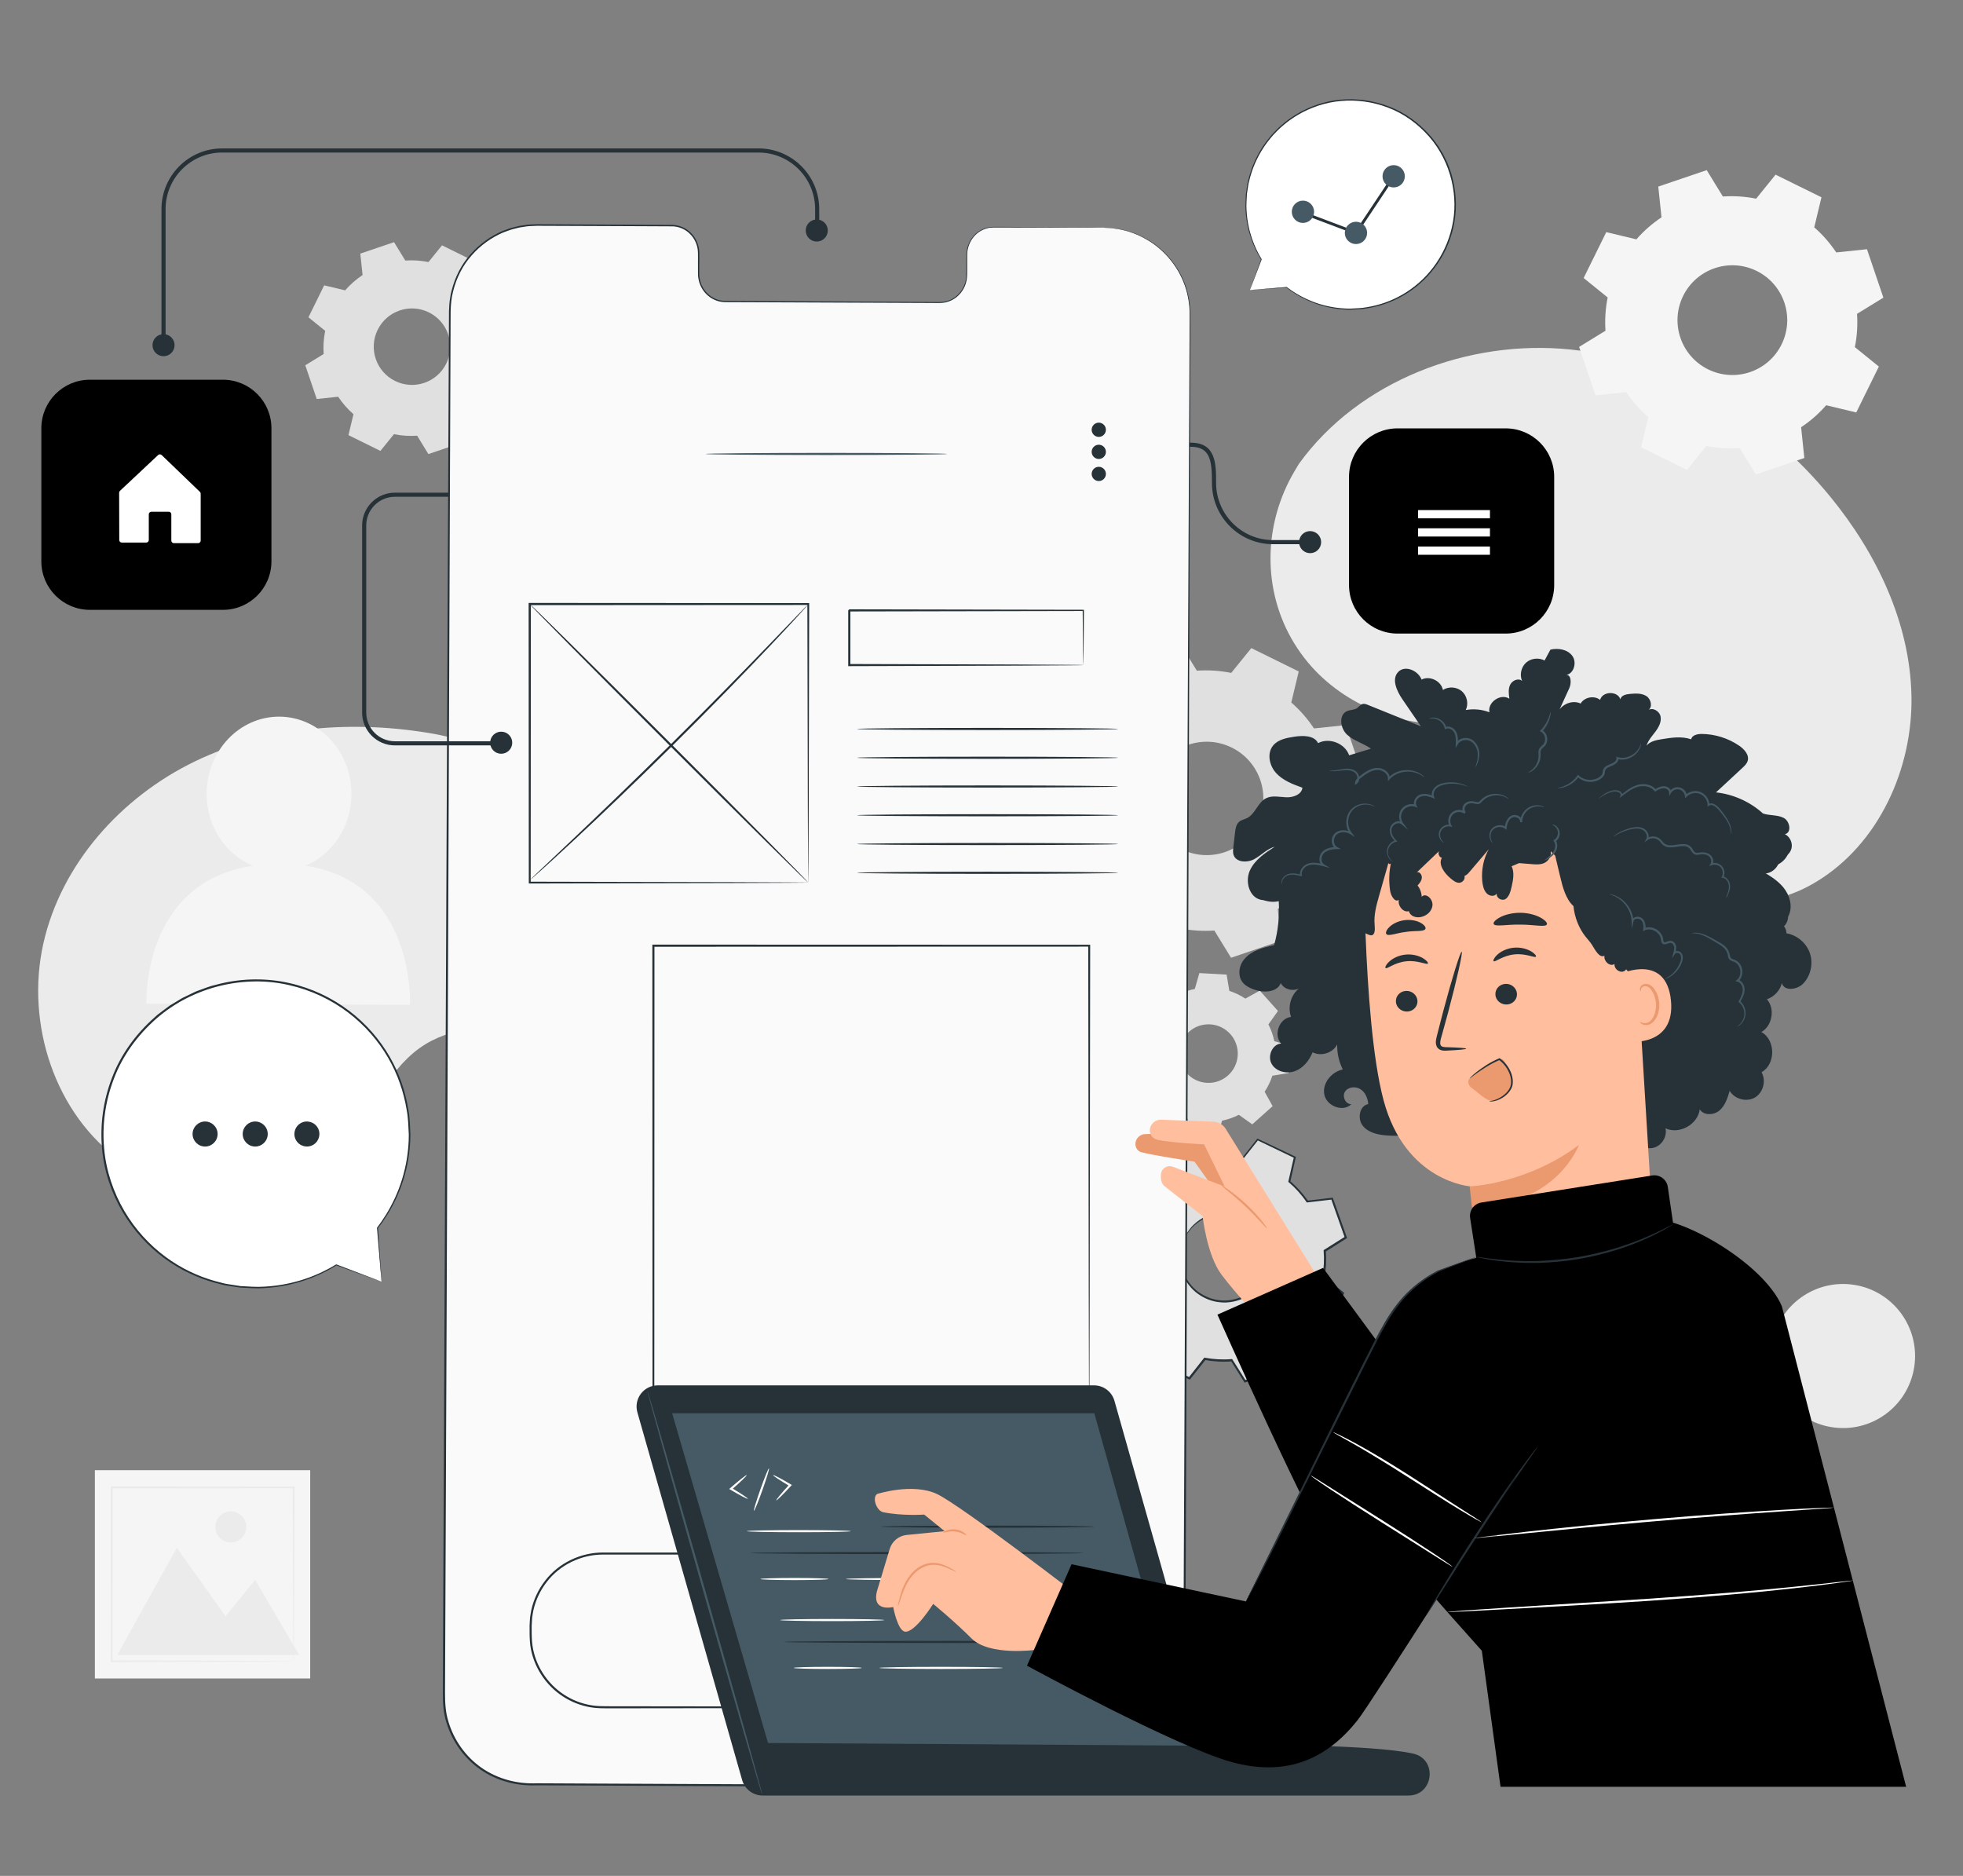 <svg width="1800" height="1720" viewBox="0 0 1800 1720" fill="none" xmlns="http://www.w3.org/2000/svg">
<rect x="0" y="0" width="1800" height="1720" fill="#808080" stroke="none"/>
<g clip-path="url(#clip0_121_8319)">
<path d="M1190.95 425.472L1187.47 431.287C1158.13 480.343 1157.15 541.484 1186.72 589.784C1190.53 595.978 1194.76 601.945 1199.45 607.534C1233.17 647.828 1288.42 669.203 1341.1 662.33C1372.07 658.289 1403.3 645.223 1433.47 652.662C1472.78 662.33 1494.99 702.285 1512.63 738.387C1530.3 774.49 1552.62 814.445 1591.97 823.924C1616.63 829.89 1643.03 821.96 1664.89 808.856C1722.82 774.188 1754.17 704.513 1752.73 637.707C1751.3 570.902 1720.82 507.458 1678.64 455.834C1619.54 383.478 1534 330.192 1440.31 320.487C1346.61 310.781 1246.12 348.923 1190.95 425.434V425.472Z" fill="#EBEBEB"/>
<path d="M1755.21 1253.85C1761.03 1217.83 1736.55 1183.93 1700.54 1178.11C1664.52 1172.3 1630.62 1196.78 1624.8 1232.79C1618.99 1268.81 1643.47 1302.71 1679.48 1308.53C1715.5 1314.34 1749.4 1289.86 1755.21 1253.85Z" fill="#EBEBEB"/>
<path d="M1211.45 497.075C1211.45 502.664 1206.92 507.196 1201.33 507.196C1195.74 507.196 1191.21 502.664 1191.21 497.075C1191.21 491.486 1195.74 486.954 1201.33 486.954C1206.92 486.954 1211.45 491.486 1211.45 497.075Z" fill="#263238"/>
<path d="M1201.33 498.963H1167.34C1136.45 498.963 1111.33 473.85 1111.33 442.959C1111.33 422.755 1109.97 409.65 1091.89 409.65H1044V405.874H1091.89C1115.11 405.874 1115.11 425.436 1115.11 442.694C1115.11 471.735 1138.56 495.187 1167.34 495.187H1201.33V498.963Z" fill="#263238"/>
<path d="M534.924 777.684C511.396 714.504 460.905 684.973 398.481 672.964C324.651 659.859 246.139 665.524 178.654 698.152C111.094 730.819 55.995 792.223 39.681 865.411C23.367 938.598 50.255 1021.91 111.585 1065.03C172.914 1108.16 266.381 1102.46 316.419 1046.64C342.552 1017.53 357.242 977.08 390.815 956.99C418.571 940.373 453.655 941.431 483.035 927.911C536.283 903.402 555.316 832.594 534.848 777.684H534.924Z" fill="#EBEBEB"/>
<path d="M284.448 1348H87V1539H284.448V1348Z" fill="#F5F5F5"/>
<path d="M107.529 1517.44L162.153 1419.14L206.831 1481.94L233.96 1448.58L274.35 1517.44H107.529Z" fill="#EBEBEB"/>
<path d="M225.872 1400.01C225.872 1407.86 219.515 1414.21 211.668 1414.21C203.821 1414.21 197.465 1407.86 197.465 1400.01C197.465 1392.16 203.821 1385.81 211.668 1385.81C219.515 1385.81 225.872 1392.16 225.872 1400.01Z" fill="#EBEBEB"/>
<path d="M269.119 1523.19C269.119 1523.19 269.119 1522.91 269.088 1522.4C269.088 1521.82 269.088 1521.09 269.058 1520.18C269.058 1518.14 268.997 1515.28 268.967 1511.57C268.906 1504 268.845 1493.05 268.754 1479.12C268.663 1451.23 268.511 1411.48 268.328 1363.79L269.149 1364.58C220.821 1364.61 163.552 1364.67 102.359 1364.7C102.146 1364.88 104.123 1362.94 103.271 1363.79V1385.41C103.271 1392.56 103.271 1399.68 103.271 1406.67C103.271 1420.72 103.271 1434.44 103.271 1447.82C103.241 1474.59 103.21 1499.86 103.18 1523.13L102.359 1522.31C152.147 1522.49 193.722 1522.61 222.981 1522.73C237.549 1522.82 249.046 1522.88 257.014 1522.94C260.907 1522.97 263.918 1523.01 266.047 1523.04C267.02 1523.04 267.781 1523.07 268.389 1523.07C268.936 1523.07 269.21 1523.1 269.21 1523.13C269.21 1523.13 268.967 1523.16 268.48 1523.16C267.902 1523.16 267.172 1523.16 266.229 1523.22C264.131 1523.22 261.181 1523.28 257.379 1523.31C249.471 1523.37 238.036 1523.43 223.559 1523.52C194.209 1523.61 152.42 1523.77 102.42 1523.95H101.599V1523.13C101.599 1499.86 101.538 1474.56 101.507 1447.82C101.507 1434.44 101.507 1420.69 101.507 1406.67C101.507 1399.65 101.507 1392.56 101.507 1385.41V1366.49V1365.13V1363.85C100.686 1364.64 102.663 1362.63 102.48 1362.84C163.704 1362.91 220.973 1362.94 269.271 1362.97H270.092V1363.79C269.91 1411.69 269.788 1451.62 269.666 1479.63C269.575 1493.47 269.514 1504.36 269.453 1511.9C269.423 1515.52 269.393 1518.35 269.362 1520.36C269.362 1521.24 269.332 1521.94 269.332 1522.49C269.332 1522.97 269.332 1523.19 269.301 1523.19H269.119Z" fill="#EBEBEB"/>
<path d="M1049.46 947.981C1051.16 942.732 1053.58 937.785 1056.56 933.291L1049.24 920.073L1067.89 903.381L1080.2 912.143C1085.04 909.688 1090.17 907.875 1095.61 906.743L1099.76 892.203L1124.76 893.601L1127.26 908.517C1132.51 910.217 1137.45 912.634 1141.95 915.617L1155.17 908.291L1171.86 926.946L1163.1 939.258C1165.55 944.091 1167.36 949.227 1168.5 954.666L1183.04 958.82L1181.64 983.82L1166.72 986.312C1165.02 991.561 1162.6 996.508 1159.62 1001L1166.95 1014.22L1148.29 1030.91L1135.98 1022.15C1131.15 1024.61 1126.01 1026.42 1120.57 1027.55L1116.42 1042.09L1091.42 1040.69L1088.93 1025.78C1083.68 1024.08 1078.73 1021.66 1074.24 1018.68L1061.02 1026L1044.33 1007.35L1053.09 995.036C1050.63 990.202 1048.82 985.066 1047.69 979.628L1033.15 975.474L1034.55 950.474L1049.46 947.981ZM1081.34 964.522C1080.51 979.326 1091.83 992.015 1106.64 992.845C1121.44 993.676 1134.13 982.347 1134.96 967.543C1135.79 952.74 1124.46 940.051 1109.66 939.22C1094.86 938.389 1082.17 949.718 1081.34 964.522Z" fill="#E0E0E0"/>
<path d="M1015.59 655.496C1022.61 647.414 1030.62 640.466 1039.34 634.688L1036.28 605.571L1082.17 589.975L1097.46 614.937C1107.88 614.22 1118.49 614.862 1128.99 616.976L1147.42 594.242L1190.89 615.655L1184.05 644.129C1192.13 651.153 1199.08 659.159 1204.86 667.883L1233.98 664.824L1249.57 710.708L1224.61 726.04C1225.33 736.463 1224.69 747.075 1222.57 757.573L1245.31 776.002L1223.89 819.469L1195.42 812.634C1188.4 820.715 1180.39 827.664 1171.67 833.442L1174.73 862.558L1128.84 878.155L1113.51 853.193C1103.09 853.91 1092.47 853.268 1081.98 851.153L1063.55 873.888L1020.08 852.475L1026.92 824.001C1018.83 816.977 1011.89 808.971 1006.11 800.247L976.991 803.306L961.395 757.422L986.357 742.09C985.639 731.667 986.281 721.055 988.396 710.557L965.662 692.127L987.074 648.661L1015.55 655.496H1015.59ZM1059.85 709.084C1047.16 734.839 1057.73 765.995 1083.49 778.684C1109.24 791.372 1140.4 780.798 1153.09 755.043C1165.78 729.288 1155.2 698.132 1129.45 685.443C1103.69 672.754 1072.54 683.328 1059.85 709.084Z" fill="#E0E0E0"/>
<path d="M316.456 266.22C321.214 260.782 326.614 256.1 332.468 252.172L330.391 232.535L361.32 222.036L371.629 238.879C378.654 238.388 385.791 238.841 392.891 240.276L405.315 224.944L434.62 239.408L430.013 258.592C435.451 263.35 440.172 268.751 444.062 274.604L463.699 272.527L474.198 303.456L457.355 313.766C457.846 320.79 457.392 327.928 455.957 335.027L471.29 347.452L456.864 376.757L437.679 372.15C432.921 377.588 427.521 382.27 421.667 386.198L423.744 405.835L392.815 416.334L382.506 399.491C375.481 399.982 368.344 399.529 361.244 398.094L348.82 413.426L319.515 398.962L324.122 379.778C318.684 375.02 313.963 369.619 310.073 363.766L290.436 365.843L279.938 334.914L296.78 324.604C296.289 317.58 296.743 310.443 298.178 303.343L282.845 290.918L297.271 261.613L316.456 266.22ZM346.327 302.361C337.755 319.733 344.892 340.73 362.264 349.302C379.636 357.875 400.632 350.737 409.205 333.366C417.778 315.994 410.64 294.997 393.268 286.424C375.897 277.852 354.9 284.989 346.327 302.361Z" fill="#E0E0E0"/>
<path d="M280.108 793.756C304.692 783.446 322.177 758.106 322.29 728.235C322.441 689.111 292.834 657.275 256.165 657.086C219.496 656.935 189.624 688.506 189.473 727.63C189.36 757.766 206.958 783.408 231.807 793.756C129.579 809.164 134.224 920.229 134.224 920.229L375.916 921.362C375.916 921.362 381.429 809.05 280.108 793.756Z" fill="#F5F5F5"/>
<path d="M1051.01 1093.98C1056.41 1087.63 1062.61 1082.12 1069.33 1077.51L1066.65 1054.82L1102.26 1042.2L1114.46 1061.54C1122.58 1060.9 1130.85 1061.27 1139.08 1062.82L1153.24 1044.88L1187.34 1061.16L1182.32 1083.44C1188.66 1088.84 1194.18 1095.04 1198.78 1101.76L1221.48 1099.08L1234.09 1134.69L1214.76 1146.89C1215.4 1155.01 1215.02 1163.28 1213.47 1171.47L1231.41 1185.63L1215.14 1219.73L1192.85 1214.71C1187.45 1221.06 1181.26 1226.57 1174.54 1231.18L1177.22 1253.87L1141.61 1266.49L1129.41 1247.15C1121.29 1247.79 1113.02 1247.42 1104.83 1245.87L1090.66 1263.81L1056.56 1247.53L1061.59 1225.25C1055.24 1219.85 1049.73 1213.65 1045.12 1206.93L1022.42 1209.61L1009.81 1174L1029.15 1161.8C1028.5 1153.68 1028.88 1145.41 1030.43 1137.22L1012.49 1123.06L1028.77 1088.96L1051.05 1093.98H1051.01ZM1086.06 1135.33C1076.43 1155.53 1084.96 1179.74 1105.17 1189.37C1125.37 1199 1149.58 1190.47 1159.21 1170.26C1168.84 1150.06 1160.3 1125.85 1140.1 1116.22C1119.89 1106.59 1095.69 1115.13 1086.06 1135.33Z" fill="#E0E0E0"/>
<path d="M1086.06 1135.33C1086.06 1135.33 1087.15 1131.86 1091.15 1126.68C1095.08 1121.66 1102.67 1114.98 1114.23 1112.45C1119.93 1111.24 1126.54 1111.01 1133.22 1112.82C1139.87 1114.64 1146.71 1118.11 1152.11 1123.74C1154.9 1126.46 1157.28 1129.74 1159.17 1133.33C1161.13 1136.92 1162.57 1140.88 1163.32 1145.04C1165.02 1153.34 1163.89 1162.52 1160.07 1170.68C1156.11 1178.76 1149.73 1185.41 1142.21 1189.33C1138.47 1191.37 1134.51 1192.73 1130.5 1193.49C1126.5 1194.28 1122.46 1194.47 1118.61 1194.02C1110.83 1193.34 1103.84 1190.2 1098.25 1186.16C1092.66 1182.08 1088.66 1176.83 1086.02 1171.62C1080.73 1161.05 1081.15 1150.97 1082.58 1144.73C1084.05 1138.39 1086.09 1135.33 1086.09 1135.33C1086.36 1135.44 1084.58 1138.62 1083.34 1144.89C1082.17 1151.04 1081.98 1160.86 1087.26 1170.98C1089.91 1175.97 1093.8 1180.99 1099.24 1184.84C1104.64 1188.62 1111.36 1191.6 1118.8 1192.2C1122.5 1192.62 1126.35 1192.39 1130.17 1191.64C1133.98 1190.92 1137.79 1189.6 1141.34 1187.63C1148.52 1183.9 1154.6 1177.55 1158.34 1169.85C1161.96 1162.07 1163.06 1153.38 1161.47 1145.41C1160.75 1141.45 1159.39 1137.63 1157.54 1134.2C1155.73 1130.76 1153.47 1127.63 1150.82 1124.98C1145.69 1119.58 1139.15 1116.22 1132.81 1114.37C1126.39 1112.56 1120.04 1112.71 1114.49 1113.77C1103.28 1116.03 1095.76 1122.34 1091.72 1127.14C1087.6 1132.05 1086.25 1135.41 1086.02 1135.29L1086.06 1135.33Z" fill="#263238"/>
<path d="M1051.01 1093.98C1051.01 1093.98 1050.56 1093.9 1049.61 1093.71C1048.59 1093.49 1047.2 1093.22 1045.38 1092.85C1041.53 1092.01 1035.94 1090.81 1028.69 1089.22L1029.03 1089.03C1024.92 1097.75 1019.48 1109.27 1012.91 1123.21L1012.76 1122.6C1018.19 1126.87 1024.24 1131.63 1030.73 1136.69L1031 1136.92L1030.92 1137.26C1029.52 1144.81 1028.99 1153.08 1029.71 1161.69V1162.07L1029.41 1162.29C1023.41 1166.11 1016.87 1170.22 1010.11 1174.53L1010.41 1173.7C1014.42 1184.92 1018.65 1196.81 1023.1 1209.31L1022.27 1208.78C1029.3 1207.95 1037.04 1207.01 1044.97 1206.06L1045.46 1205.99L1045.72 1206.4C1049.99 1212.67 1055.54 1219.02 1062.08 1224.53L1062.45 1224.87L1062.34 1225.36C1060.79 1232.27 1059.09 1239.86 1057.32 1247.64L1056.83 1246.66C1067.55 1251.76 1079.11 1257.27 1090.97 1262.9L1089.87 1263.16C1094.29 1257.57 1099.12 1251.46 1103.99 1245.22L1104.33 1244.77L1104.9 1244.89C1112.42 1246.28 1120.84 1246.85 1129.26 1246.13H1129.83L1130.13 1246.58C1133.94 1252.63 1138.13 1259.24 1142.33 1265.88L1141.19 1265.5C1152.48 1261.5 1164.57 1257.23 1176.8 1252.89L1176.16 1253.91C1175.33 1246.74 1174.39 1239.03 1173.48 1231.21L1173.41 1230.61L1173.9 1230.27C1180.32 1225.89 1186.59 1220.38 1192.02 1213.99L1192.4 1213.54L1192.97 1213.65C1200.44 1215.35 1207.85 1217.01 1215.25 1218.68L1214.15 1219.21C1219.67 1207.69 1225.07 1196.32 1230.43 1185.1L1230.69 1186.27C1224.65 1181.52 1218.68 1176.8 1212.79 1172.11L1212.34 1171.74L1212.45 1171.17C1214 1163.05 1214.38 1154.85 1213.74 1146.81V1146.24L1214.19 1145.94C1220.72 1141.83 1227.14 1137.79 1233.53 1133.78L1233.15 1134.88C1228.84 1122.72 1224.65 1110.82 1220.57 1099.23L1221.52 1099.83C1213.81 1100.74 1206.26 1101.61 1198.82 1102.48L1198.29 1102.55L1197.99 1102.1C1193.31 1095.19 1187.76 1089.11 1181.68 1083.93L1181.3 1083.59L1181.41 1083.1C1183.15 1075.47 1184.85 1068.07 1186.47 1060.86L1186.93 1061.77C1174.95 1056.03 1163.62 1050.59 1152.86 1045.41L1153.77 1045.19C1148.78 1051.49 1144.1 1057.38 1139.57 1063.09L1139.3 1063.43L1138.89 1063.35C1130.32 1061.73 1122.16 1061.43 1114.46 1062.03H1114.08L1113.89 1061.73C1109.47 1054.7 1105.51 1048.36 1101.77 1042.39L1102.45 1042.62C1088.62 1047.45 1076.84 1051.57 1066.76 1055.08L1067.06 1054.63C1068.08 1063.69 1068.91 1071.13 1069.63 1077.32V1077.51L1069.48 1077.63C1062.6 1082.27 1058.11 1086.54 1055.2 1089.45C1053.77 1090.88 1052.75 1092.01 1052.03 1092.77C1051.31 1093.53 1050.97 1093.87 1050.97 1093.87C1050.97 1093.87 1051.28 1093.41 1051.92 1092.66C1052.56 1091.9 1053.58 1090.73 1054.98 1089.22C1057.81 1086.27 1062.26 1081.89 1069.14 1077.14L1068.99 1077.44C1068.23 1071.24 1067.33 1063.84 1066.19 1054.78V1054.44L1066.49 1054.33C1076.54 1050.74 1088.28 1046.51 1102.07 1041.6L1102.52 1041.45L1102.79 1041.83C1106.56 1047.79 1110.57 1054.1 1115.02 1061.12L1114.42 1060.82C1122.2 1060.18 1130.47 1060.44 1139.19 1062.07L1138.51 1062.33C1143.01 1056.63 1147.65 1050.7 1152.63 1044.39L1153.01 1043.94L1153.54 1044.21C1164.34 1049.34 1175.67 1054.7 1187.68 1060.44L1188.28 1060.71L1188.13 1061.35C1186.51 1068.56 1184.85 1076 1183.11 1083.63L1182.85 1082.8C1189.04 1088.05 1194.7 1094.24 1199.5 1101.27L1198.67 1100.89C1206.11 1100.02 1213.66 1099.11 1221.37 1098.21L1222.08 1098.13L1222.31 1098.81C1226.43 1110.41 1230.62 1122.26 1234.96 1134.42L1235.23 1135.14L1234.58 1135.56C1228.24 1139.56 1221.82 1143.64 1215.29 1147.75L1215.74 1146.89C1216.42 1155.08 1216 1163.46 1214.46 1171.74L1214.12 1170.79C1220.04 1175.47 1226.01 1180.16 1232.05 1184.92L1232.66 1185.41L1232.32 1186.12C1226.96 1197.34 1221.55 1208.71 1216.04 1220.22L1215.7 1220.94L1214.95 1220.75C1207.58 1219.09 1200.14 1217.39 1192.67 1215.73L1193.65 1215.39C1188.1 1221.92 1181.68 1227.59 1175.14 1232.05L1175.56 1231.14C1176.46 1238.92 1177.37 1246.66 1178.24 1253.84L1178.31 1254.63L1177.6 1254.89C1165.32 1259.24 1153.24 1263.5 1141.99 1267.47L1141.27 1267.73L1140.85 1267.09C1136.66 1260.41 1132.51 1253.84 1128.69 1247.76L1129.56 1248.21C1120.95 1248.93 1112.38 1248.36 1104.71 1246.89L1105.62 1246.55C1100.71 1252.74 1095.88 1258.9 1091.46 1264.45L1091 1265.01L1090.36 1264.71C1078.54 1259.05 1066.99 1253.53 1056.26 1248.4L1055.62 1248.1L1055.77 1247.42C1057.54 1239.67 1059.28 1232.05 1060.83 1225.17L1061.09 1226C1054.45 1220.38 1048.82 1213.88 1044.52 1207.5L1045.27 1207.84C1037.34 1208.74 1029.6 1209.65 1022.57 1210.48L1021.97 1210.56L1021.78 1209.99C1017.4 1197.49 1013.21 1185.56 1009.24 1174.34L1009.05 1173.81L1009.55 1173.51C1016.34 1169.24 1022.88 1165.16 1028.88 1161.35L1028.58 1161.95C1027.9 1153.19 1028.5 1144.85 1029.94 1137.18L1030.16 1137.75C1023.71 1132.61 1017.7 1127.85 1012.3 1123.55L1012 1123.28L1012.19 1122.94C1018.87 1109.08 1024.42 1097.6 1028.62 1088.92L1028.73 1088.69L1028.96 1088.77C1036.13 1090.47 1041.65 1091.79 1045.46 1092.66C1047.27 1093.11 1048.71 1093.45 1049.73 1093.71C1050.67 1093.94 1051.2 1094.13 1051.2 1094.13L1051.01 1093.98Z" fill="#263238"/>
<path d="M1012.12 208.706L911.134 208.252C897.577 208.177 886.549 219.582 886.512 233.706L886.436 251.984C886.398 266.107 875.333 277.512 861.814 277.437L664.948 276.53C651.39 276.455 640.477 264.974 640.514 250.851L640.59 232.573C640.665 218.449 629.714 206.968 616.156 206.893L580.62 206.742L492.214 206.326C448.294 206.138 412.568 241.447 412.38 285.254L406.979 1556.37C406.79 1600.13 442.214 1635.75 486.096 1635.94L1005.96 1638.31C1049.84 1638.5 1085.61 1603.19 1085.79 1559.42L1091.19 288.313C1091.38 244.544 1055.96 208.932 1012.12 208.743V208.706Z" fill="#FAFAFA"/>
<path d="M1012.11 208.706C1012.11 208.706 1013.02 208.706 1014.83 208.819C1016.61 209.008 1019.37 208.819 1022.88 209.461C1029.9 210.33 1040.59 212.633 1052.6 219.808C1058.68 223.245 1064.83 228.192 1070.65 234.499C1076.47 240.843 1081.87 248.736 1085.72 258.215C1089.61 267.656 1091.72 278.683 1091.57 290.428C1091.57 302.135 1091.5 314.597 1091.46 327.815C1091.08 433.517 1090.55 586.387 1089.87 775.323C1089.12 964.258 1088.25 1189.22 1087.27 1439.03C1087.15 1470.26 1087 1501.87 1086.89 1533.86C1086.89 1541.86 1086.81 1549.87 1086.78 1557.91C1086.59 1566 1085.87 1574.23 1083.38 1582.05C1080.96 1589.86 1077.45 1597.34 1072.88 1604.18C1068.16 1610.94 1062.45 1616.98 1056 1622.11C1049.58 1627.36 1042.1 1631.21 1034.36 1634.16C1030.51 1635.75 1026.43 1636.65 1022.39 1637.63C1018.27 1638.24 1014.15 1639.03 1009.96 1639.07C993.346 1639.41 976.843 1639.03 960.113 1639.07C926.768 1638.92 893.082 1638.77 859.094 1638.62C791.118 1638.31 721.971 1638.01 651.805 1637.67C616.722 1637.52 581.374 1637.33 545.763 1637.18C527.976 1637.11 510.113 1637.03 492.213 1636.92C474.237 1637.75 455.657 1632.99 440.664 1622.57C425.634 1612.18 414.494 1596.55 409.32 1579.18C406.563 1570.53 406.034 1561.28 406.072 1552.36C406.11 1543.45 406.148 1534.54 406.185 1525.63C406.336 1490.01 406.488 1454.67 406.639 1419.55C406.941 1349.34 407.243 1280.16 407.545 1212.18C408.149 1076.23 408.716 945.111 409.282 820.187C409.848 695.262 410.377 576.569 410.868 465.466C411.133 409.914 411.359 356.289 411.624 304.703C411.624 298.245 411.699 291.863 411.699 285.481C411.888 282.271 411.926 279.061 412.341 275.889C412.908 272.754 413.134 269.544 414.116 266.485C417.213 254.136 423.028 242.543 431.374 233.215C439.607 223.849 449.841 216.447 461.095 211.689C463.965 210.707 466.797 209.499 469.705 208.743C472.651 208.101 475.521 207.082 478.542 206.78C481.525 206.327 484.471 205.836 487.492 205.798C490.476 205.609 493.459 205.533 496.404 205.609C520.007 205.722 543.081 205.836 565.551 205.949C576.767 206.024 587.87 206.062 598.822 206.138C604.297 206.138 609.735 206.213 615.136 206.213C620.612 206.024 626.201 207.762 630.581 210.972C634.962 214.219 638.285 218.827 639.909 223.925C641.76 229.061 641.193 234.499 641.231 239.597C641.231 242.165 641.231 244.771 641.193 247.301C641.193 249.869 641.08 252.399 641.495 254.854C642.213 259.763 644.441 264.408 647.726 268.034C651.012 271.697 655.355 274.227 660.075 275.322C662.455 275.813 664.796 275.926 667.288 275.889C669.743 275.889 672.16 275.889 674.577 275.926C684.282 275.964 693.837 276.04 703.202 276.077C740.74 276.266 775.634 276.455 807.772 276.644C823.86 276.719 839.23 276.833 853.882 276.908C857.545 276.87 861.209 277.097 864.683 276.795C868.157 276.38 871.518 275.171 874.388 273.358C880.204 269.695 884.169 263.691 885.491 257.308C886.209 254.136 886.057 250.889 886.095 247.679C886.095 244.469 886.095 241.296 886.133 238.2C886.209 235.103 886.02 231.969 886.624 228.947C887.19 225.926 888.248 223.094 889.721 220.526C892.666 215.352 897.311 211.463 902.523 209.537C907.772 207.384 913.286 208.101 918.27 207.988C938.588 208.101 955.808 208.215 969.706 208.328C983.603 208.441 994.215 208.517 1001.35 208.555C1008.49 208.63 1012.11 208.706 1012.11 208.706C1012.11 208.706 1008.45 208.743 1001.35 208.743C994.215 208.743 983.603 208.743 969.706 208.706C955.808 208.668 938.588 208.63 918.27 208.555C913.21 208.668 907.81 207.988 902.749 210.103C897.689 211.991 893.157 215.805 890.325 220.828C888.89 223.321 887.87 226.115 887.304 229.061C886.7 231.969 886.888 235.065 886.851 238.162C886.851 241.296 886.851 244.431 886.851 247.641C886.813 250.813 886.964 254.136 886.246 257.46C884.887 264.031 880.846 270.262 874.841 274.038C871.858 275.926 868.384 277.21 864.796 277.626C861.133 277.966 857.583 277.739 853.882 277.777C839.23 277.739 823.86 277.663 807.772 277.588C775.634 277.475 740.702 277.324 703.202 277.173C693.837 277.173 684.282 277.097 674.577 277.059C672.16 277.059 669.705 277.059 667.288 277.059C664.871 277.059 662.303 276.984 659.849 276.455C654.902 275.322 650.332 272.641 646.896 268.827C643.459 265.05 641.118 260.179 640.362 255.043C639.909 252.475 640.06 249.831 640.022 247.301C640.022 244.733 640.022 242.165 640.022 239.597C639.947 234.423 640.476 229.174 638.738 224.34C637.19 219.469 634.018 215.088 629.826 212.029C625.634 208.97 620.423 207.346 615.098 207.535C609.698 207.535 604.26 207.497 598.784 207.459C587.832 207.422 576.767 207.384 565.513 207.308C543.044 207.233 520.007 207.12 496.367 207.044C493.421 206.969 490.475 207.044 487.53 207.233C484.584 207.233 481.676 207.762 478.731 208.215C475.785 208.517 472.953 209.537 470.045 210.179C467.175 210.934 464.418 212.142 461.586 213.086C450.559 217.769 440.475 225.02 432.432 234.234C424.275 243.373 418.572 254.778 415.551 266.901C412.265 279.023 413.436 291.938 413.134 304.816C412.945 356.364 412.719 410.028 412.492 465.579C412.039 576.682 411.586 695.375 411.095 820.3C410.566 945.225 410.037 1076.34 409.509 1212.29C409.244 1280.27 408.942 1349.45 408.64 1419.66C408.489 1454.78 408.338 1490.13 408.187 1525.74C408.187 1534.65 408.111 1543.56 408.074 1552.48C408.074 1561.35 408.527 1570.23 411.246 1578.72C416.306 1595.68 427.145 1610.9 441.835 1621.06C456.525 1631.21 474.463 1635.86 492.288 1635.07C510.189 1635.14 528.051 1635.22 545.838 1635.33C581.412 1635.48 616.76 1635.67 651.881 1635.82C722.085 1636.16 791.231 1636.46 859.169 1636.8C893.157 1636.95 926.843 1637.11 960.189 1637.29C976.843 1637.29 993.497 1637.63 1009.92 1637.33C1014 1637.33 1018.04 1636.54 1022.05 1635.94C1025.97 1634.95 1029.98 1634.05 1033.75 1632.54C1041.31 1629.67 1048.6 1625.89 1054.86 1620.75C1061.17 1615.73 1066.76 1609.8 1071.37 1603.23C1075.82 1596.55 1079.26 1589.22 1081.64 1581.59C1086.44 1566.22 1084.58 1549.87 1085.08 1533.93C1085.23 1501.95 1085.34 1470.34 1085.49 1439.11C1086.62 1189.3 1087.64 964.333 1088.51 775.398C1089.46 586.463 1090.21 433.593 1090.7 327.89C1090.78 314.673 1090.85 302.21 1090.89 290.503C1091.08 278.834 1089.04 267.92 1085.19 258.517C1081.41 249.114 1076.05 241.259 1070.31 234.914C1064.53 228.608 1058.41 223.66 1052.41 220.224C1040.51 213.011 1029.86 210.632 1022.88 209.725C1019.37 209.008 1016.65 209.197 1014.87 208.97C1013.06 208.857 1012.15 208.781 1012.15 208.781L1012.11 208.706Z" fill="#263238"/>
<path d="M923.557 1565.43C923.557 1565.43 924.576 1565.32 926.578 1565.17C927.597 1565.09 928.844 1565.01 930.316 1564.94C931.789 1564.71 933.489 1564.41 935.415 1564.11C939.267 1563.43 943.912 1562.07 949.199 1559.95C954.372 1557.58 960.15 1554.4 965.853 1549.64C971.517 1544.92 976.955 1538.58 981.298 1530.69C985.603 1522.79 988.511 1513.28 989.04 1502.82C989.342 1492.36 989.72 1480.88 985.641 1469.62C983.829 1463.96 980.883 1458.56 977.446 1453.35C973.897 1448.21 969.402 1443.53 964.304 1439.37C959.206 1435.18 953.202 1431.97 946.819 1429.48C943.647 1428.16 940.248 1427.36 936.85 1426.49C933.375 1425.97 929.863 1425.32 926.276 1425.29C911.85 1425.02 896.706 1425.25 881.109 1425.21C849.878 1425.21 816.495 1425.29 781.336 1425.29C711.056 1425.29 633.828 1425.32 552.748 1425.36C532.733 1425.36 513.246 1434.95 501.388 1450.44C495.422 1458.1 491.192 1467.05 489.115 1476.38C488.548 1478.72 488.322 1481.1 487.944 1483.44C487.755 1485.82 487.68 1488.2 487.529 1490.58C487.529 1495.41 487.491 1500.21 487.831 1504.89C489.266 1523.78 499.651 1541.07 514.228 1551.76C521.517 1557.12 529.863 1560.9 538.511 1562.82C547.159 1564.9 556.071 1564.34 564.87 1564.45C635.112 1564.52 698.405 1564.6 751.577 1564.67C804.674 1564.79 847.65 1564.9 877.446 1564.98C892.25 1565.05 903.768 1565.13 911.661 1565.17C915.55 1565.2 918.496 1565.24 920.573 1565.28C922.575 1565.28 923.594 1565.39 923.594 1565.39C923.594 1565.39 922.575 1565.47 920.573 1565.51C918.496 1565.51 915.55 1565.54 911.661 1565.62C903.768 1565.66 892.25 1565.73 877.446 1565.81C847.688 1565.88 804.674 1566 751.577 1566.11C698.405 1566.19 635.15 1566.22 564.87 1566.34C556.147 1566.26 547.083 1566.83 538.133 1564.71C529.221 1562.75 520.648 1558.86 513.133 1553.35C498.103 1542.39 487.415 1524.57 485.905 1505.12C485.565 1500.25 485.603 1495.45 485.603 1490.66C485.754 1488.2 485.792 1485.75 486.018 1483.33C486.434 1480.91 486.66 1478.46 487.227 1476.04C489.379 1466.41 493.722 1457.2 499.878 1449.3C512.076 1433.33 532.166 1423.47 552.786 1423.47C633.866 1423.47 711.094 1423.51 781.374 1423.55C816.494 1423.55 849.878 1423.62 881.147 1423.62C896.782 1423.7 911.812 1423.51 926.389 1423.81C930.052 1423.85 933.64 1424.49 937.189 1425.06C940.664 1425.93 944.138 1426.76 947.386 1428.12C953.919 1430.69 960.037 1434.01 965.211 1438.28C970.384 1442.54 974.954 1447.3 978.579 1452.59C982.091 1457.91 985.037 1463.43 986.887 1469.21C990.966 1480.69 990.513 1492.36 990.173 1502.85C989.569 1513.47 986.548 1523.17 982.129 1531.14C977.711 1539.11 972.122 1545.49 966.344 1550.21C960.566 1554.97 954.674 1558.14 949.425 1560.48C944.063 1562.56 939.38 1563.84 935.49 1564.49C933.564 1564.75 931.865 1565.01 930.354 1565.2C928.881 1565.24 927.635 1565.32 926.616 1565.35C924.614 1565.43 923.594 1565.39 923.594 1565.39L923.557 1565.43Z" fill="#263238"/>
<path d="M998.747 1307.2C998.747 1307.2 998.747 1306.48 998.709 1305.08C998.709 1303.68 998.709 1301.64 998.671 1298.96C998.671 1293.56 998.596 1285.59 998.558 1275.21C998.52 1254.44 998.445 1224.08 998.331 1185.48C998.218 1108.37 998.067 998.472 997.878 867.09L998.747 867.958C881.488 867.958 744.63 868.034 599.161 868.072H599.124L600.106 867.09C600.068 1029.06 599.992 1180.31 599.955 1307.2L599.124 1306.37C719.215 1306.55 819.026 1306.71 888.852 1306.78C923.784 1306.86 951.239 1306.93 969.97 1307.01C979.336 1307.05 986.473 1307.08 991.383 1307.12C996.216 1307.12 998.784 1307.2 998.784 1307.2C998.784 1307.2 996.367 1307.27 991.571 1307.27C986.738 1307.27 979.6 1307.31 970.348 1307.38C951.654 1307.42 924.275 1307.5 889.419 1307.61C819.479 1307.72 719.479 1307.88 599.161 1308.03H598.331V1307.2C598.293 1180.31 598.255 1029.06 598.18 867.09V866.108H599.161H599.199C744.706 866.146 881.564 866.183 998.784 866.221H999.653V867.09C999.464 998.699 999.313 1108.82 999.2 1186.05C999.087 1224.57 999.011 1254.85 998.973 1275.59C998.936 1285.86 998.898 1293.79 998.86 1299.15C998.86 1301.8 998.86 1303.8 998.822 1305.16C998.822 1306.52 998.784 1307.16 998.784 1307.16L998.747 1307.2Z" fill="#263238"/>
<path d="M868.687 416.221C868.687 416.75 819.027 417.203 757.735 417.203C696.443 417.203 646.783 416.75 646.783 416.221C646.783 415.692 696.443 415.239 757.735 415.239C819.027 415.239 868.687 415.692 868.687 416.221Z" fill="#455A64"/>
<path d="M1014.08 394.053C1014.08 397.679 1011.13 400.587 1007.55 400.587C1003.96 400.587 1001.01 397.641 1001.01 394.053C1001.01 390.466 1003.96 387.52 1007.55 387.52C1011.13 387.52 1014.08 390.466 1014.08 394.053Z" fill="#263238"/>
<path d="M1014.08 414.295C1014.08 417.92 1011.13 420.828 1007.55 420.828C1003.96 420.828 1001.01 417.883 1001.01 414.295C1001.01 410.707 1003.96 407.762 1007.55 407.762C1011.13 407.762 1014.08 410.707 1014.08 414.295Z" fill="#263238"/>
<path d="M1014.08 434.537C1014.08 438.162 1011.13 441.07 1007.55 441.07C1003.96 441.07 1001.01 438.124 1001.01 434.537C1001.01 430.949 1003.96 428.003 1007.55 428.003C1011.13 428.003 1014.08 430.949 1014.08 434.537Z" fill="#263238"/>
<path d="M741.157 809.273C741.157 809.273 741.157 808.857 741.119 808.027C741.119 807.158 741.119 805.987 741.081 804.477C741.081 801.305 741.043 796.697 740.968 790.73C740.93 778.684 740.855 761.085 740.741 738.729C740.628 694.016 740.477 630.307 740.326 553.834L741.194 554.703C666.95 554.741 579.298 554.779 485.794 554.854L486.776 553.872C486.738 647.415 486.7 735.028 486.625 809.273L485.756 808.404C562.191 808.593 625.937 808.744 670.651 808.82C693.007 808.933 710.567 809.008 722.614 809.046C728.581 809.084 733.188 809.122 736.361 809.16C737.871 809.16 739.042 809.16 739.91 809.197C740.703 809.197 741.157 809.235 741.157 809.235C741.157 809.235 740.779 809.235 740.024 809.273C739.193 809.273 738.06 809.273 736.549 809.311C733.415 809.311 728.883 809.348 722.954 809.424C710.945 809.462 693.422 809.537 671.179 809.651C626.353 809.764 562.418 809.915 485.756 810.066H484.887V809.197C484.85 734.952 484.812 647.301 484.736 553.797V552.815H485.718C579.223 552.853 666.874 552.89 741.119 552.966H741.987V553.834C741.799 630.496 741.648 694.431 741.572 739.258C741.459 761.539 741.383 779.024 741.345 791.07C741.308 796.962 741.27 801.531 741.232 804.666C741.232 806.138 741.232 807.309 741.194 808.14C741.194 808.895 741.157 809.273 741.157 809.273Z" fill="#263238"/>
<path d="M740.288 555.043C740.288 555.043 740.137 555.308 739.722 555.798C739.231 556.327 738.665 557.007 737.947 557.838C736.248 559.726 733.906 562.294 730.961 565.542C724.881 572.226 715.93 581.78 704.828 593.525C682.622 617.015 651.542 649.114 616.497 683.82C581.414 718.525 549.05 749.303 525.334 771.282C513.475 782.272 503.808 791.108 497.086 797.151C493.8 800.059 491.194 802.362 489.306 804.062C488.475 804.779 487.796 805.346 487.267 805.836C486.814 806.214 486.549 806.403 486.512 806.403C486.512 806.403 486.701 806.139 487.116 805.685C487.645 805.157 488.249 804.552 489.042 803.797C490.892 802.06 493.385 799.643 496.557 796.622C503.241 790.278 512.72 781.327 524.352 770.3C547.803 748.057 580.054 717.166 615.099 682.46C650.145 647.755 681.338 615.844 703.808 592.581C714.949 581.025 723.974 571.659 730.394 565.013C733.453 561.879 735.87 559.386 737.645 557.536C738.438 556.78 739.042 556.138 739.571 555.647C740.024 555.232 740.251 555.005 740.288 555.043Z" fill="#263238"/>
<path d="M741.157 809.273C740.779 809.651 683.264 752.778 612.758 682.271C542.214 611.728 485.341 554.25 485.756 553.872C486.134 553.495 543.611 610.33 614.155 680.874C684.661 751.38 741.534 808.895 741.157 809.273Z" fill="#263238"/>
<path d="M993.385 609.801C993.385 609.801 993.385 609.461 993.309 608.895C993.309 608.215 993.309 607.384 993.234 606.327C993.234 603.986 993.158 600.7 993.083 596.471C993.007 587.822 992.894 575.36 992.78 559.65L993.347 560.217C945.575 560.292 867.252 560.443 778.77 560.632C780.733 558.668 779.298 560.103 779.751 559.65V566.07C779.751 568.223 779.751 570.338 779.751 572.452C779.751 576.682 779.751 580.912 779.751 585.103C779.751 593.487 779.751 601.72 779.751 609.801L778.77 608.819C839.721 609.008 893.196 609.159 931.602 609.273C950.749 609.386 966.119 609.499 976.806 609.537C982.055 609.575 986.134 609.65 989.042 609.65C990.364 609.65 991.421 609.688 992.252 609.726C992.969 609.726 993.347 609.764 993.385 609.801C993.385 609.801 993.083 609.839 992.365 609.877C991.572 609.877 990.552 609.877 989.268 609.952C986.398 609.952 982.395 610.028 977.259 610.066C966.61 610.141 951.315 610.217 932.282 610.33C893.725 610.443 839.986 610.594 778.77 610.783H777.788V609.801C777.788 601.72 777.788 593.449 777.788 585.103C777.788 580.912 777.788 576.682 777.788 572.452C777.788 570.338 777.788 568.185 777.788 566.07V561.236V560.443V559.726V559.65C778.241 559.197 776.806 560.632 778.77 558.668C867.252 558.819 945.575 558.97 993.347 559.084H993.913V559.65C993.762 575.511 993.687 588.087 993.611 596.81C993.536 600.964 993.498 604.212 993.46 606.554C993.46 607.573 993.422 608.366 993.385 609.008C993.385 609.537 993.385 609.839 993.347 609.801H993.385Z" fill="#263238"/>
<path d="M1025.6 668.374C1025.6 668.903 971.858 669.356 905.582 669.356C839.305 669.356 785.566 668.903 785.566 668.374C785.566 667.845 839.305 667.392 905.582 667.392C971.858 667.392 1025.6 667.845 1025.6 668.374Z" fill="#263238"/>
<path d="M1025.6 694.771C1025.6 695.3 971.858 695.753 905.582 695.753C839.305 695.753 785.566 695.3 785.566 694.771C785.566 694.243 839.305 693.789 905.582 693.789C971.858 693.789 1025.6 694.243 1025.6 694.771Z" fill="#263238"/>
<path d="M1025.6 721.131C1025.6 721.66 971.858 722.113 905.582 722.113C839.305 722.113 785.566 721.66 785.566 721.131C785.566 720.602 839.305 720.149 905.582 720.149C971.858 720.149 1025.6 720.602 1025.6 721.131Z" fill="#263238"/>
<path d="M1025.6 747.49C1025.6 748.019 971.858 748.472 905.582 748.472C839.305 748.472 785.566 748.019 785.566 747.49C785.566 746.962 839.305 746.508 905.582 746.508C971.858 746.508 1025.6 746.962 1025.6 747.49Z" fill="#263238"/>
<path d="M1025.6 773.888C1025.6 774.416 971.858 774.87 905.582 774.87C839.305 774.87 785.566 774.416 785.566 773.888C785.566 773.359 839.305 772.906 905.582 772.906C971.858 772.906 1025.6 773.359 1025.6 773.888Z" fill="#263238"/>
<path d="M1025.6 800.247C1025.6 800.776 971.858 801.229 905.582 801.229C839.305 801.229 785.566 800.776 785.566 800.247C785.566 799.719 839.305 799.265 905.582 799.265C971.858 799.265 1025.6 799.719 1025.6 800.247Z" fill="#263238"/>
<path d="M204.409 348.17H82.393C57.824 348.17 37.906 368.087 37.906 392.656V514.673C37.906 539.242 57.824 559.16 82.393 559.16H204.409C228.979 559.16 248.896 539.242 248.896 514.673V392.656C248.896 368.087 228.979 348.17 204.409 348.17Z" fill="currentColor"/>
<path d="M111.737 497.49H134.055C135.377 497.49 136.434 496.433 136.434 495.111V471.584C136.434 470.262 137.492 469.205 138.814 469.205H154.712C156.034 469.205 157.092 470.262 157.092 471.584V495.64C157.092 496.962 158.149 498.019 159.471 498.019H181.638C182.96 498.019 184.018 496.962 184.018 495.64V452.664C184.018 452.022 183.753 451.418 183.3 450.964L148.255 417.241C147.348 416.372 145.913 416.372 144.969 417.241L109.999 450.058C109.508 450.511 109.244 451.153 109.244 451.795L109.357 495.111C109.357 496.433 110.415 497.49 111.737 497.49Z" fill="white"/>
<path d="M1380.66 392.77H1281.49C1256.92 392.77 1237 412.687 1237 437.256V536.425C1237 560.994 1256.92 580.912 1281.49 580.912H1380.66C1405.23 580.912 1425.14 560.994 1425.14 536.425V437.256C1425.14 412.687 1405.23 392.77 1380.66 392.77Z" fill="currentColor"/>
<path d="M1366.23 467.694H1300.33V475.247H1366.23V467.694Z" fill="white"/>
<path d="M1366.23 484.386H1300.33V491.939H1366.23V484.386Z" fill="white"/>
<path d="M1366.23 501.115H1300.33V508.668H1366.23V501.115Z" fill="white"/>
<path d="M160.074 316.485C160.074 322.075 155.542 326.606 149.953 326.606C144.364 326.606 139.832 322.075 139.832 316.485C139.832 310.896 144.364 306.365 149.953 306.365C155.542 306.365 160.074 310.896 160.074 316.485Z" fill="#263238"/>
<path d="M759.054 211.349C759.054 216.939 754.522 221.47 748.933 221.47C743.344 221.47 738.812 216.939 738.812 211.349C738.812 205.76 743.344 201.229 748.933 201.229C754.522 201.229 759.054 205.76 759.054 211.349Z" fill="#263238"/>
<path d="M151.843 312.369H148.066V191.712C148.066 161.047 173.029 136.085 203.693 136.085H695.575C726.239 136.085 751.202 161.047 751.202 191.712V211.349H747.425V191.712C747.425 163.124 724.162 139.861 695.575 139.861H203.693C175.106 139.861 151.843 163.124 151.843 191.712V312.369Z" fill="#263238"/>
<path d="M469.703 680.988C469.703 686.577 465.171 691.108 459.582 691.108C453.993 691.108 449.461 686.577 449.461 680.988C449.461 675.398 453.993 670.867 459.582 670.867C465.171 670.867 469.703 675.398 469.703 680.988Z" fill="#263238"/>
<path d="M460.603 683.442H362.113C345.535 683.442 332.053 669.96 332.053 653.382V481.78C332.053 465.202 345.535 451.72 362.113 451.72H411.736V455.496H362.113C347.612 455.496 335.829 467.279 335.829 481.78V653.382C335.829 667.883 347.612 679.666 362.113 679.666H460.603V683.442Z" fill="#263238"/>
<path d="M1146.13 265.96L1156.65 237.743C1147.64 223.128 1142.42 205.917 1142.42 187.487C1142.42 134.479 1185.38 91.518 1238.39 91.518C1291.4 91.518 1334.36 134.479 1334.36 187.487C1334.36 240.494 1291.4 283.456 1238.39 283.456C1216.25 283.456 1195.9 275.954 1179.65 263.364V263.416L1146.08 265.96H1146.13Z" fill="white"/>
<path d="M1146.13 265.959C1146.13 265.959 1146.91 265.881 1148.36 265.751C1149.87 265.621 1152 265.44 1154.83 265.206C1160.51 264.739 1168.85 264.038 1179.7 263.129L1179.49 263.622V263.571C1179.36 263.441 1179.38 263.259 1179.49 263.155C1179.59 263.077 1179.75 263.077 1179.85 263.155C1189.79 270.761 1204.38 278.86 1223.28 281.819C1227.98 282.546 1232.91 282.988 1238.03 282.988C1243.14 282.728 1248.43 282.65 1253.78 281.612C1264.5 279.847 1275.61 276.135 1286.1 270.034C1296.56 263.96 1306.37 255.549 1314.29 245.036C1322.24 234.549 1328.28 221.985 1331.37 208.227C1337.78 180.84 1330.83 148.6 1310.42 125.237C1300.04 113.426 1287.11 104.055 1272.94 98.733C1258.82 93.256 1243.79 91.335 1229.51 92.607C1215.18 93.827 1201.74 98.551 1190.18 105.301C1178.63 112.076 1169 121.032 1161.71 130.896C1154.39 140.76 1149.38 151.533 1146.44 162.124C1146.11 163.448 1145.77 164.772 1145.41 166.096C1145.04 167.394 1144.73 168.718 1144.57 170.041C1144.16 172.663 1143.77 175.259 1143.38 177.803C1143.15 182.943 1142.68 187.901 1143.02 192.703C1144 211.887 1150.49 227.176 1156.88 237.638C1156.93 237.716 1156.93 237.82 1156.88 237.897C1153.4 246.983 1150.75 253.966 1148.91 258.716C1148 261.078 1147.3 262.87 1146.83 264.116C1146.37 265.336 1146.08 265.985 1146.08 265.985C1146.08 265.985 1146.26 265.388 1146.7 264.194C1147.14 262.948 1147.79 261.156 1148.65 258.82C1150.42 253.992 1152.98 246.879 1156.36 237.69V237.949C1149.87 227.488 1143.22 212.12 1142.13 192.755C1141.77 187.927 1142.24 182.917 1142.45 177.725C1142.84 175.155 1143.22 172.533 1143.61 169.86C1143.77 168.51 1144.08 167.212 1144.44 165.888C1144.78 164.564 1145.12 163.214 1145.46 161.89C1148.39 151.17 1153.43 140.267 1160.8 130.273C1168.14 120.279 1177.88 111.193 1189.56 104.314C1201.24 97.435 1214.87 92.633 1229.38 91.387C1243.87 90.089 1259.1 92.036 1273.43 97.565C1287.84 102.938 1300.95 112.439 1311.46 124.432C1312.84 125.834 1313.98 127.417 1315.12 128.975L1318.6 133.647L1321.61 138.606C1322.62 140.241 1323.64 141.876 1324.42 143.642C1325.25 145.381 1326.08 147.094 1326.91 148.807C1327.79 150.495 1328.28 152.364 1328.98 154.129C1329.61 155.92 1330.36 157.659 1330.88 159.476C1331.35 161.319 1331.81 163.136 1332.28 164.954C1335.81 179.568 1335.86 194.65 1332.67 208.538C1329.53 222.452 1323.38 235.198 1315.3 245.789C1307.23 256.406 1297.29 264.92 1286.7 271.021C1276.08 277.147 1264.84 280.885 1253.96 282.624C1248.54 283.663 1243.19 283.714 1238.03 283.948C1232.86 283.948 1227.88 283.481 1223.13 282.702C1204.05 279.613 1189.4 271.332 1179.46 263.596L1179.88 263.181V263.233C1180.01 263.363 1179.98 263.545 1179.88 263.648C1179.83 263.674 1179.77 263.7 1179.72 263.7C1168.77 264.453 1160.33 265.024 1154.59 265.414C1151.82 265.595 1149.69 265.725 1148.21 265.829C1146.78 265.907 1146.11 265.933 1146.11 265.933L1146.13 265.959Z" fill="#263238"/>
<path d="M1243.9 215.131L1194.29 196.389L1195.2 193.975L1242.88 211.964L1276.86 160.903L1279.04 162.357L1243.9 215.131Z" fill="#263238"/>
<path d="M1194.75 204.411C1200.4 204.411 1204.98 199.831 1204.98 194.183C1204.98 188.534 1200.4 183.955 1194.75 183.955C1189.11 183.955 1184.53 188.534 1184.53 194.183C1184.53 199.831 1189.11 204.411 1194.75 204.411Z" fill="#455A64"/>
<path d="M1243.37 223.777C1249.02 223.777 1253.6 219.198 1253.6 213.549C1253.6 207.9 1249.02 203.321 1243.37 203.321C1237.72 203.321 1233.14 207.9 1233.14 213.549C1233.14 219.198 1237.72 223.777 1243.37 223.777Z" fill="#455A64"/>
<path d="M1277.95 171.858C1283.6 171.858 1288.18 167.279 1288.18 161.631C1288.18 155.982 1283.6 151.403 1277.95 151.403C1272.3 151.403 1267.72 155.982 1267.72 161.631C1267.72 167.279 1272.3 171.858 1277.95 171.858Z" fill="#455A64"/>
<path d="M349.884 1175.19L308.494 1159.74C287.044 1172.96 261.779 1180.59 234.74 1180.59C156.945 1180.62 93.879 1117.56 93.879 1039.76C93.879 961.967 156.945 898.938 234.702 898.938C312.459 898.938 375.526 962.005 375.526 1039.76C375.526 1072.24 364.499 1102.11 346.032 1125.94H346.107L349.846 1175.19H349.884Z" fill="white"/>
<path d="M349.883 1175.18C349.883 1175.18 349.77 1174.05 349.581 1171.9C349.392 1169.71 349.128 1166.57 348.75 1162.42C348.071 1154.07 347.051 1141.84 345.692 1125.9L346.409 1126.2H346.334C346.145 1126.39 345.88 1126.36 345.729 1126.2C345.616 1126.05 345.616 1125.83 345.729 1125.68C356.87 1111.1 368.803 1089.69 373.146 1061.93C374.241 1055.02 374.883 1047.77 374.846 1040.29C374.468 1032.81 374.355 1025.03 372.806 1017.14C370.201 1001.39 364.763 985.079 355.812 969.709C346.9 954.339 334.551 939.988 319.143 928.319C303.773 916.65 285.306 907.775 265.14 903.243C224.959 893.84 177.64 904.036 143.35 933.983C126.016 949.203 112.27 968.16 104.453 989.006C96.447 1009.74 93.576 1031.79 95.465 1052.75C97.24 1073.79 104.188 1093.54 114.083 1110.46C124.052 1127.41 137.157 1141.54 151.62 1152.26C166.084 1163.02 181.907 1170.35 197.429 1174.66C199.392 1175.15 201.318 1175.68 203.244 1176.17C205.17 1176.7 207.058 1177.19 209.022 1177.41C212.874 1178.02 216.688 1178.58 220.427 1179.19C227.98 1179.53 235.268 1180.25 242.255 1179.72C270.427 1178.28 292.859 1168.76 308.192 1159.36C308.305 1159.29 308.456 1159.29 308.569 1159.36C321.9 1164.46 332.134 1168.39 339.121 1171.03C342.557 1172.35 345.201 1173.37 347.051 1174.09C348.826 1174.77 349.808 1175.18 349.808 1175.18C349.808 1175.18 348.939 1174.92 347.202 1174.28C345.352 1173.6 342.746 1172.65 339.309 1171.45C332.21 1168.88 321.787 1165.06 308.305 1160.15H308.682C293.35 1169.67 270.767 1179.45 242.368 1181.04C235.306 1181.57 227.942 1180.89 220.314 1180.59C216.537 1180.02 212.685 1179.45 208.796 1178.85C206.832 1178.62 204.906 1178.17 202.942 1177.64C200.978 1177.15 199.052 1176.66 197.051 1176.13C181.341 1171.82 165.329 1164.46 150.638 1153.62C135.986 1142.82 122.655 1128.55 112.534 1111.4C102.451 1094.29 95.389 1074.28 93.576 1052.98C91.65 1031.72 94.521 1009.36 102.64 988.364C110.533 967.216 124.468 947.994 142.066 932.548C144.105 930.547 146.447 928.885 148.75 927.148L155.623 922.05L162.912 917.632C165.329 916.121 167.708 914.648 170.314 913.553C172.844 912.344 175.374 911.098 177.904 909.89C180.397 908.606 183.116 907.888 185.722 906.831C188.365 905.925 190.933 904.829 193.577 904.074C196.258 903.394 198.939 902.715 201.62 901.997C223.033 896.786 245.163 896.748 265.593 901.431C286.024 906.038 304.717 915.064 320.276 926.922C335.873 938.742 348.335 953.357 357.323 968.916C366.311 984.474 371.787 1001.02 374.355 1016.91C375.865 1024.88 375.979 1032.74 376.319 1040.29C376.319 1047.88 375.639 1055.17 374.506 1062.16C369.974 1090.14 357.852 1111.67 346.485 1126.24L345.88 1125.64H345.956C346.145 1125.45 346.409 1125.49 346.56 1125.64C346.598 1125.71 346.636 1125.79 346.636 1125.86C347.731 1141.95 348.599 1154.3 349.166 1162.72C349.43 1166.8 349.619 1169.9 349.77 1172.09C349.921 1174.17 349.921 1175.18 349.921 1175.18H349.883Z" fill="#263238"/>
<path d="M199.543 1039.76C199.543 1046.11 194.407 1051.24 188.062 1051.24C181.718 1051.24 176.582 1046.11 176.582 1039.76C176.582 1033.42 181.718 1028.28 188.062 1028.28C194.407 1028.28 199.543 1033.42 199.543 1039.76Z" fill="#263238"/>
<path d="M245.502 1039.76C245.502 1046.11 240.366 1051.24 234.021 1051.24C227.677 1051.24 222.541 1046.11 222.541 1039.76C222.541 1033.42 227.677 1028.28 234.021 1028.28C240.366 1028.28 245.502 1033.42 245.502 1039.76Z" fill="#263238"/>
<path d="M291.348 1034.02C294.52 1039.5 292.632 1046.52 287.156 1049.69C281.68 1052.87 274.656 1050.98 271.484 1045.5C268.311 1040.03 270.2 1033 275.675 1029.83C281.151 1026.66 288.175 1028.55 291.348 1034.02Z" fill="#263238"/>
<path d="M1106.67 1585.26C1091.72 1530.72 1037.19 1338.24 1021.89 1284.35C1019.51 1276 1011.88 1270.22 1003.2 1270.22H603.159C590.243 1270.22 580.915 1282.57 584.465 1295L680.538 1632.16C682.917 1640.5 690.546 1646.28 699.231 1646.28H1291.49C1314.72 1646.28 1318.42 1612.82 1295.72 1607.84C1295.27 1607.73 1294.85 1607.65 1294.4 1607.54C1258.48 1600.13 1162.6 1599.49 1125.48 1599.53C1116.72 1599.53 1109.05 1593.68 1106.75 1585.26H1106.67Z" fill="#263238"/>
<path d="M616.338 1295.83L704.253 1598.13L1089.07 1600.51L1003.46 1295.83H616.338Z" fill="#455A64"/>
<path d="M780.347 1403.91C780.347 1404.44 758.935 1404.89 732.5 1404.89C706.065 1404.89 684.652 1404.44 684.652 1403.91C684.652 1403.38 706.065 1402.93 732.5 1402.93C758.935 1402.93 780.347 1403.38 780.347 1403.91Z" fill="white"/>
<path d="M759.805 1447.79C759.805 1448.32 745.794 1448.78 728.498 1448.78C711.202 1448.78 697.191 1448.32 697.191 1447.79C697.191 1447.26 711.202 1446.81 728.498 1446.81C745.794 1446.81 759.805 1447.26 759.805 1447.79Z" fill="white"/>
<path d="M889.11 1447.79C889.11 1448.32 863.694 1448.78 832.35 1448.78C801.005 1448.78 775.59 1448.32 775.59 1447.79C775.59 1447.26 801.005 1446.81 832.35 1446.81C863.694 1446.81 889.11 1447.26 889.11 1447.79Z" fill="white"/>
<path d="M685.75 1374.23C685.485 1374.68 678.386 1371.02 669.813 1365.92L668.643 1365.24L669.662 1364.33C669.662 1364.33 669.964 1364.07 670.115 1363.96C677.819 1357.23 684.353 1352.1 684.692 1352.51C685.032 1352.93 679.103 1358.71 671.399 1365.43C671.248 1365.58 671.097 1365.69 670.946 1365.81L670.795 1364.22C679.368 1369.32 685.976 1373.74 685.712 1374.19L685.75 1374.23Z" fill="white"/>
<path d="M708.937 1352.51C709.202 1352.06 716.415 1355.8 725.063 1360.94L726.12 1361.54L725.289 1362.45L725.063 1362.67C718.152 1370.19 712.261 1375.97 711.845 1375.63C711.43 1375.25 716.717 1368.87 723.628 1361.35L723.854 1361.12L724.081 1362.63C715.433 1357.5 708.673 1353 708.937 1352.55V1352.51Z" fill="white"/>
<path d="M705.124 1346.32C705.653 1346.51 702.971 1355.34 699.157 1366.11C695.343 1376.83 691.869 1385.4 691.34 1385.22C690.811 1385.03 693.492 1376.19 697.307 1365.43C701.121 1354.7 704.595 1346.13 705.124 1346.32Z" fill="white"/>
<path d="M1003.39 1399.79C1003.39 1400.32 959.542 1400.78 905.426 1400.78C851.309 1400.78 807.465 1400.32 807.465 1399.79C807.465 1399.26 851.309 1398.81 905.426 1398.81C959.542 1398.81 1003.39 1399.26 1003.39 1399.79Z" fill="#263238"/>
<path d="M993.83 1423.96C993.83 1424.49 925.364 1424.95 840.922 1424.95C756.481 1424.95 687.977 1424.49 687.977 1423.96C687.977 1423.43 756.443 1422.98 840.922 1422.98C925.401 1422.98 993.83 1423.43 993.83 1423.96Z" fill="#263238"/>
<path d="M810.9 1485.41C810.9 1485.93 789.488 1486.39 763.053 1486.39C736.618 1486.39 715.205 1485.93 715.205 1485.41C715.205 1484.88 736.618 1484.42 763.053 1484.42C789.488 1484.42 810.9 1484.88 810.9 1485.41Z" fill="white"/>
<path d="M790.358 1529.29C790.358 1529.82 776.347 1530.27 759.051 1530.27C741.755 1530.27 727.744 1529.82 727.744 1529.29C727.744 1528.76 741.755 1528.31 759.051 1528.31C776.347 1528.31 790.358 1528.76 790.358 1529.29Z" fill="white"/>
<path d="M919.664 1529.29C919.664 1529.82 894.249 1530.27 862.904 1530.27C831.56 1530.27 806.145 1529.82 806.145 1529.29C806.145 1528.76 831.56 1528.31 862.904 1528.31C894.249 1528.31 919.664 1528.76 919.664 1529.29Z" fill="white"/>
<path d="M1024.42 1505.46C1024.42 1505.99 955.953 1506.44 871.512 1506.44C787.071 1506.44 718.566 1505.99 718.566 1505.46C718.566 1504.93 787.033 1504.48 871.512 1504.48C955.991 1504.48 1024.42 1504.93 1024.42 1505.46Z" fill="#263238"/>
<path d="M699.156 1646.28C698.627 1646.43 674.571 1563.35 645.38 1460.79C616.188 1358.18 592.963 1274.87 593.491 1274.72C594.02 1274.57 618.076 1357.61 647.268 1460.22C676.422 1562.79 699.685 1646.09 699.156 1646.25V1646.28Z" fill="#455A64"/>
<path d="M804.14 1369.85C804.14 1369.85 836.92 1359.31 859.201 1369.85C881.444 1380.38 993.868 1467.05 993.868 1467.05L975.137 1533.82L949.382 1512.75C949.382 1512.75 907.237 1518.6 890.809 1502.21C874.382 1485.82 855.689 1470.6 855.689 1470.6C855.689 1470.6 838.808 1497.57 829.707 1496.02C822.985 1494.85 819.019 1473.44 819.019 1473.44C819.019 1473.44 799.269 1478.46 804.14 1458.93L815.847 1420.19C817.962 1413.16 824.118 1408.1 831.406 1407.39L866.187 1403.91L847.456 1388.69C847.456 1388.69 827.516 1390.13 809.918 1386.54C803.762 1385.29 799.571 1373.36 804.14 1369.92V1369.85Z" fill="#FFBE9D"/>
<path d="M876.988 1441.33C876.837 1441.64 873.06 1439.37 866.64 1436.84C863.43 1435.67 859.427 1434.54 854.971 1434.76C850.553 1434.95 845.794 1436.77 841.678 1439.9C833.332 1446.24 829.593 1455.57 827.252 1461.99C824.948 1468.56 823.702 1472.72 823.4 1472.64C823.174 1472.57 823.929 1468.3 825.93 1461.58C826.988 1458.22 828.385 1454.21 830.651 1450.1C832.879 1445.98 836.127 1441.71 840.507 1438.39C844.85 1435.03 850.062 1433.1 854.896 1432.99C859.729 1432.84 863.921 1434.23 867.131 1435.59C870.379 1436.99 872.834 1438.46 874.495 1439.52C876.157 1440.58 877.026 1441.26 876.95 1441.37L876.988 1441.33Z" fill="#EB996E"/>
<path d="M886.165 1407.69C885.787 1408.14 881.86 1404.89 875.893 1404.25C869.964 1403.46 865.356 1405.72 865.13 1405.19C865.017 1404.97 865.998 1404.1 867.962 1403.31C869.926 1402.51 872.872 1401.91 876.119 1402.32C879.367 1402.7 882.124 1403.95 883.823 1405.19C885.56 1406.44 886.316 1407.54 886.127 1407.72L886.165 1407.69Z" fill="#EB996E"/>
<path d="M1062.07 1039.52L1050.18 1039.82C1043.27 1040.01 1038.73 1047.68 1042.51 1053.49C1043.27 1054.67 1044.28 1055.61 1045.61 1056.1C1052.18 1058.55 1095.34 1065.13 1095.34 1065.13L1115.06 1092.66L1130.27 1083.63C1130.27 1083.63 1111.35 1032.27 1112.6 1033.48C1113.85 1034.73 1062.11 1039.48 1062.11 1039.48L1062.07 1039.52Z" fill="#EB996E"/>
<path d="M1211.39 1175.89L1123.93 1035.03C1121.48 1031.1 1117.28 1028.65 1112.64 1028.46L1064.83 1026.64C1057.28 1026.34 1051.72 1034.54 1055.61 1041.03C1056.75 1042.92 1058.6 1044.43 1061.51 1045.11C1073.17 1047.79 1104.1 1049.23 1104.1 1049.23L1123.02 1087.94L1075.44 1069.77C1070.64 1067.96 1065.32 1070.98 1064.64 1076.04C1064.04 1080.31 1064.53 1085.03 1068.23 1087.9C1076.31 1094.17 1102.74 1115.01 1102.74 1115.01C1102.74 1115.01 1106.6 1150.7 1120.04 1168.64C1133.48 1186.58 1154.93 1209.12 1154.93 1209.12L1211.39 1175.89Z" fill="#FFBE9D"/>
<path d="M1161.81 1126.38C1161.35 1126.76 1153.27 1116.71 1141.75 1105.91C1130.27 1095.04 1119.81 1087.56 1120.15 1087.07C1120.3 1086.84 1123.1 1088.46 1127.37 1091.49C1131.63 1094.51 1137.3 1099 1143.11 1104.48C1148.93 1109.95 1153.73 1115.35 1157.01 1119.43C1160.26 1123.51 1162.03 1126.23 1161.84 1126.38H1161.81Z" fill="#EB996E"/>
<path d="M1632.54 851.191C1640.58 848.548 1642.28 835.557 1635.18 830.912C1640.85 826.947 1638.13 817.581 1632.84 813.087C1627.56 808.593 1620.46 806.252 1616.15 800.814C1624.04 801.984 1632.05 794.734 1631.71 786.765C1636.85 786.652 1641.64 782.762 1642.77 777.74C1643.91 772.755 1641.26 767.128 1636.69 764.824C1643.08 763.578 1641.38 752.966 1635.6 749.945C1629.82 746.924 1622.72 747.981 1616.57 745.867C1604.71 735.104 1589.41 728.23 1573.51 726.531C1581.6 719.016 1589.72 711.501 1597.8 703.986C1599.72 702.211 1601.72 700.285 1602.52 697.792C1604.26 692.279 1599.5 686.954 1594.74 683.706C1584.66 676.833 1572.53 673.019 1560.34 672.943C1556.41 672.943 1551.54 674.039 1550.71 677.853C1542.09 674.869 1532.62 676.304 1523.63 677.777C1518.57 678.608 1513.05 679.703 1509.84 683.669C1511.28 678.759 1514.9 674.907 1517.96 670.829C1521.02 666.75 1523.7 661.765 1522.65 656.78C1521.59 651.795 1515.02 648.094 1511.13 651.38C1515.58 648.661 1514.15 641.184 1509.81 638.313C1505.46 635.443 1499.8 635.783 1494.59 636.236C1490.96 636.539 1486.43 637.634 1485.83 641.221C1483.3 633.291 1469.36 633.668 1467.25 641.712C1461.85 637.445 1452.82 639.144 1449.38 645.073C1440.92 640.995 1429.37 646.81 1427.52 656.025C1431.33 647.679 1435.18 639.295 1439 630.949C1441.15 626.229 1440.74 617.845 1435.64 618.94C1443.04 618.147 1446.17 607.611 1441.87 601.531C1437.56 595.451 1428.91 593.94 1421.7 595.64C1419.89 598.963 1418.11 602.286 1416.3 605.61C1410.98 602.702 1403.84 603.532 1399.31 607.611C1394.81 611.69 1393.3 618.752 1395.68 624.303C1392.36 621.433 1386.77 623.812 1384.81 627.739C1382.84 631.667 1383.45 636.312 1384.05 640.655C1376.23 635.406 1363.77 643.865 1365.77 653.079C1358.9 650.436 1351.31 649.718 1344.06 651.002C1346.78 645.375 1345.27 638.011 1340.55 633.857C1335.83 629.741 1328.35 629.174 1323.1 632.611C1321.51 624.341 1311.01 619.242 1303.54 623.094C1300.33 614.748 1288.36 609.65 1282.16 616.032C1275.74 622.641 1280.77 633.593 1285.98 641.184C1291.64 649.454 1297.31 657.687 1302.93 665.957C1286.73 659.424 1270.53 652.891 1254.33 646.32C1252.82 645.715 1251.16 645.073 1249.57 645.451C1247.38 645.98 1246.06 648.17 1244.17 649.378C1241.57 651.078 1238.09 650.738 1235.22 651.984C1227.37 655.345 1228.88 667.694 1235.11 673.51C1241.34 679.326 1250.18 681.44 1257.09 686.463C1250.44 688.502 1243.76 690.504 1237.11 692.543C1233.33 681.591 1218.87 675.927 1208.64 681.365C1205.05 674.152 1194.85 674.265 1186.85 675.474C1179.71 676.569 1171.85 678.004 1167.32 683.669C1161.51 690.882 1164 702.173 1170.27 708.933C1176.54 715.731 1185.6 719.129 1194.28 722.264C1193.57 728.533 1185.86 731.252 1179.56 731.025C1173.25 730.798 1166.57 729.061 1160.94 731.894C1153.31 735.746 1151.04 746.395 1143.38 750.172C1141.07 751.305 1138.36 751.758 1136.35 753.382C1133.52 755.723 1132.88 759.764 1132.46 763.427C1131.94 767.959 1131.44 772.49 1130.92 777.022C1130.65 779.25 1130.43 781.592 1131.1 783.744C1133.33 790.806 1143.57 791.259 1150.06 787.747C1156.56 784.235 1161.81 778.231 1168.94 776.342C1159.88 782.158 1150.33 788.54 1145.98 798.397C1141.64 808.253 1145.42 822.415 1155.88 824.945C1166.49 827.475 1175.55 817.581 1182.12 808.857C1188.7 800.172 1198.44 790.58 1208.79 794.016" fill="#263238"/>
<path d="M1617.1 846.471C1624.2 839.862 1638.21 846.055 1638.09 855.723C1647.87 857.347 1656.52 864.711 1659.66 874.152C1662.79 883.593 1660.34 894.658 1653.46 901.833C1647.99 907.574 1636.02 909.084 1633.9 901.418C1632.2 908.178 1626.88 913.956 1620.23 916.184C1627.82 924.983 1625.18 940.504 1615.09 946.282C1628.27 953.382 1628.39 975.889 1615.25 983.102C1619.74 990.768 1616.83 1001.8 1609.2 1006.29C1601.54 1010.75 1590.51 1007.84 1586.05 1000.17C1584.09 1006.74 1581.9 1013.73 1576.69 1018.19C1571.44 1022.64 1562.15 1022.98 1558.6 1017.09C1556.94 1030.95 1539.87 1040.47 1527.22 1034.54C1528.88 1041.9 1524.01 1050.13 1516.76 1052.25C1509.51 1054.36 1500.97 1050.02 1498.4 1042.88C1485.68 1045.26 1472.95 1047.64 1460.22 1050.02C1451.76 1051.61 1443.27 1053.19 1434.69 1053.16C1423.74 1053.16 1412.75 1050.47 1403.01 1045.45C1399.88 1043.83 1396.7 1041.94 1393.15 1041.83C1389.11 1041.71 1385.45 1044.02 1381.86 1045.9C1362.9 1055.84 1338.73 1054.93 1320.57 1043.6C1317.7 1041.83 1314.91 1039.75 1311.62 1038.96C1307.84 1038.05 1303.92 1038.96 1300.06 1039.6C1290.7 1041.3 1281.11 1041.79 1271.59 1041.07C1263.43 1040.47 1254.6 1038.54 1249.54 1032.08C1244.47 1025.66 1246.59 1013.77 1254.63 1012.33C1254.26 1007.04 1251.99 1001.57 1247.53 998.699C1243.08 995.829 1236.24 996.433 1233.33 1000.89C1230.43 1005.35 1233.86 1012.71 1239.15 1012.37C1231.71 1020 1216.68 1014.3 1214.41 1003.87C1212.15 993.45 1220.83 982.725 1231.3 980.572C1227.75 973.51 1225.97 965.542 1226.16 957.649C1222.19 965.466 1211.36 968.903 1203.61 964.824C1200.55 972.377 1195.04 979.326 1187.38 982.12C1179.75 984.915 1169.93 982.498 1166 975.361C1162.04 968.261 1166.64 957.422 1174.76 956.78C1167.4 948.925 1173.14 933.48 1183.86 932.385C1180.2 922.49 1184.32 910.293 1193.27 904.703C1187.87 909.764 1177.75 907.989 1174.42 901.38C1171.06 909.99 1158.9 910.444 1150.18 907.385C1143.34 905.005 1136.47 901.04 1136.47 891.486C1136.47 887.03 1138.21 882.687 1141.11 879.288C1147.95 871.282 1158.41 868.789 1168.34 866.561C1171.97 853.495 1173.4 839.824 1172.57 826.267C1161.51 828.835 1148.55 822.755 1144.97 811.992L1196.93 771.282C1196.93 771.282 1323.78 737.332 1328.39 736.803C1333.03 736.312 1617.74 845.791 1617.74 845.791C1624.69 851.644 1636.54 847.377 1640.28 839.107C1644.02 830.836 1641.08 820.753 1635.34 813.729C1629.6 806.705 1621.51 802.06 1613.62 797.566C1622.19 796.018 1631.3 794.243 1637 787.256C1640.55 782.913 1641.79 776.871 1639.08 771.924C1635.15 764.824 1626.61 766.259 1620.65 762.634C1617.13 760.519 1614.91 756.894 1612.49 753.57" fill="#263238"/>
<path d="M1495.72 797.037C1494.55 782.988 1482.84 772.15 1468.72 772.075L1321.55 750.436C1275.1 750.247 1250.33 809.952 1252.14 856.365C1254.14 907.913 1258.6 970.791 1268.57 1008.4C1288.62 1084.01 1348.51 1087.78 1348.51 1087.78C1348.51 1087.52 1351.23 1113.12 1354.41 1140.99L1514.68 1107.72L1495.68 796.999L1495.72 797.037Z" fill="#FFBE9D"/>
<path d="M1279.97 918.488C1280.31 923.699 1285.03 927.74 1290.51 927.476C1295.95 927.211 1300.1 922.793 1299.76 917.544C1299.42 912.332 1294.7 908.291 1289.26 908.556C1283.78 908.82 1279.63 913.276 1280.01 918.488H1279.97Z" fill="#263238"/>
<path d="M1371.21 912.03C1371.55 917.241 1376.27 921.282 1381.75 921.018C1387.19 920.753 1391.34 916.335 1391 911.086C1390.66 905.874 1385.94 901.833 1380.5 902.098C1375.02 902.362 1370.87 906.818 1371.25 912.03H1371.21Z" fill="#263238"/>
<path d="M1270.49 887.596C1271.85 888.767 1278.76 882.46 1289.37 881.403C1299.95 880.194 1308.29 884.877 1309.31 883.442C1309.81 882.8 1308.33 880.61 1304.71 878.495C1301.12 876.38 1295.19 874.567 1288.58 875.285C1281.97 876.003 1276.69 878.986 1273.74 881.818C1270.72 884.651 1269.85 887.105 1270.53 887.596H1270.49Z" fill="#263238"/>
<path d="M1369.59 881.29C1370.95 882.46 1377.86 876.154 1388.47 875.096C1399.04 873.888 1407.39 878.571 1408.41 877.135C1408.9 876.493 1407.46 874.303 1403.8 872.188C1400.21 870.074 1394.28 868.261 1387.68 868.978C1381.07 869.696 1375.78 872.679 1372.83 875.512C1369.85 878.344 1368.94 880.799 1369.62 881.29H1369.59Z" fill="#263238"/>
<path d="M1344.51 961.54C1344.51 960.935 1337.79 960.482 1326.95 960.18C1324.23 960.18 1321.59 959.916 1320.95 958.103C1320.12 956.215 1320.95 953.194 1321.93 949.908C1323.82 943.11 1325.78 935.935 1327.82 928.458C1335.94 897.944 1341.53 872.982 1340.32 872.68C1339.07 872.378 1331.48 896.811 1323.36 927.325C1321.44 934.84 1319.55 942.015 1317.81 948.851C1317.1 952.023 1315.7 955.724 1317.47 959.613C1318.42 961.577 1320.53 962.823 1322.34 963.126C1324.12 963.465 1325.67 963.352 1327.03 963.277C1337.83 962.748 1344.51 962.144 1344.51 961.502V961.54Z" fill="#263238"/>
<path d="M1347.61 1087.82C1347.61 1087.82 1399.65 1085.9 1447.76 1049.87C1447.76 1049.87 1427.33 1106.1 1349.68 1106.74L1347.61 1087.82Z" fill="#EB996E"/>
<path d="M1347.64 988.804C1353.65 982.385 1369.74 972.301 1374.99 971.131C1380.5 969.884 1379.82 976.38 1383.37 980.987C1386.92 985.632 1387.79 992.996 1384.81 998.623C1381.44 1004.97 1374.46 1010.41 1368.23 1009.57C1362 1008.74 1356.22 1002.4 1351.04 998.699C1349.61 997.679 1348.14 996.584 1347.23 994.998C1346.32 993.374 1346.06 991.108 1347.12 989.409" fill="#EB996E"/>
<path d="M1369.62 847.188C1370.95 849.983 1381.41 847.528 1394.02 847.754C1406.63 847.754 1417.02 850.36 1418.42 847.603C1419.02 846.282 1417.02 843.751 1412.67 841.372C1408.37 838.993 1401.69 836.992 1394.13 836.916C1386.58 836.878 1379.86 838.729 1375.51 841.032C1371.13 843.336 1369.06 845.828 1369.66 847.15L1369.62 847.188Z" fill="#263238"/>
<path d="M1271.25 856.478C1273.36 858.707 1280.42 855.459 1289.19 854.439C1297.91 853.117 1305.58 854.439 1307.05 851.72C1307.69 850.436 1306.26 848.133 1302.78 846.169C1299.34 844.205 1293.79 842.921 1287.79 843.714C1281.78 844.507 1276.76 847.226 1273.97 850.021C1271.1 852.815 1270.34 855.383 1271.29 856.478H1271.25Z" fill="#263238"/>
<path d="M1506.07 875.738C1508.75 880.534 1507.8 887.558 1504.03 890.844C1500.25 894.129 1494.21 893.148 1491.08 888.729C1488.21 893.601 1480.01 889.862 1480.43 883.858C1476.54 886.652 1470.46 881.667 1471.21 876.305C1466.6 878.684 1462.87 871.206 1459.77 866.297C1458.07 863.578 1455.92 861.35 1453.95 858.895C1447.83 851.191 1443.83 841.146 1442.81 830.799C1435.75 824.341 1432.92 813.502 1430.54 803.419C1429.03 797.113 1427.56 790.844 1426.04 784.537C1424.69 783.178 1423.33 781.856 1422 780.496C1422.76 785.104 1419.81 789.447 1416.23 791.184C1412.64 792.921 1408.56 792.619 1404.63 792.317C1400.74 792.015 1396.85 791.675 1392.96 791.373C1390.66 792.317 1388.36 793.299 1386.09 794.243C1388.85 799.945 1387.49 806.931 1386.09 813.087C1385.11 817.354 1383.86 821.999 1380.65 824.228C1377.44 826.418 1371.93 823.699 1372.46 819.28C1370.27 822.453 1365.62 821.773 1363.02 818.865C1360.41 815.919 1359.47 811.539 1359.13 807.385C1358.3 797.226 1360.45 786.916 1365.17 778.646C1359.24 785.595 1353.35 792.543 1347.42 799.492C1346.14 801.002 1344.7 802.626 1342.89 803.004C1343.79 806.289 1340.85 809.462 1337.94 809.424C1335.03 809.424 1332.43 807.309 1330.01 805.27C1324.61 800.738 1318.49 792.694 1322.16 786.463C1319.85 786.274 1318.27 782.611 1319.55 780.383C1312.68 786.954 1305.84 793.525 1298.97 800.058C1301.08 798.51 1303.95 801.72 1303.76 804.666C1303.61 807.649 1301.65 809.877 1299.84 811.879C1302.1 814.673 1303.5 818.45 1303.65 822.264C1307.28 818.147 1314.15 824.228 1313.51 830.194C1312.86 836.161 1307.69 839.9 1302.67 840.844C1298.51 841.637 1293.19 840.24 1291.87 835.406C1287.03 837.03 1281.52 830.761 1282.65 824.983C1279.37 827.777 1275.48 821.697 1274.72 816.864C1273.36 807.989 1273.67 798.812 1275.7 790.24C1275.97 791.486 1274.72 792.694 1273.74 792.09C1272.76 791.524 1272.8 789.56 1273.74 789.069C1270.68 799.87 1267.59 810.67 1264.53 821.471C1262.11 830.043 1259.62 838.918 1260.49 848.019C1260.83 851.72 1260.98 856.856 1257.92 857.536C1257.09 857.725 1256.22 857.46 1255.39 857.158C1245.95 853.797 1238.02 845.527 1232.39 835.821C1230.5 832.573 1228.84 829.099 1228.05 825.285C1226.46 817.43 1228.88 809.424 1228.57 801.38C1228.42 797.868 1227.74 794.318 1228.08 790.806C1228.61 785.179 1231.71 780.534 1234.69 776.191C1245.27 760.783 1256.44 744.809 1272.08 737.294C1281.63 732.724 1292.25 731.629 1301.84 727.135C1307.77 724.378 1313.17 720.338 1318.83 716.901C1342.09 702.664 1369.06 698.132 1395.64 697.415C1410.49 697.037 1425.59 697.792 1440.02 702.74C1455.84 708.178 1470.34 718.412 1484.09 729.401C1504.63 745.829 1524.38 764.522 1538.96 788.276C1550.14 806.516 1558.22 828.344 1557.43 850.436C1556.63 872.528 1545.42 894.394 1527.74 900.889C1525.06 898.435 1522.38 895.942 1519.66 893.487" fill="#263238"/>
<path d="M1486.66 892.77C1487.68 892.166 1527.93 874.379 1532.2 917.317C1536.51 960.217 1492.51 955.685 1492.32 954.477C1492.13 953.269 1486.66 892.808 1486.66 892.808V892.77Z" fill="#FFBE9D"/>
<path d="M1503.84 936.878C1503.84 936.878 1504.63 937.331 1505.95 937.785C1507.24 938.238 1509.39 938.389 1511.54 937.331C1515.92 935.217 1519.02 927.626 1518.45 919.884C1518.19 915.957 1516.98 912.331 1515.28 909.386C1513.66 906.365 1511.39 904.401 1509.09 904.212C1506.75 903.91 1505.27 905.458 1504.9 906.705C1504.44 907.951 1504.78 908.782 1504.59 908.895C1504.48 909.008 1503.61 908.253 1503.76 906.478C1503.84 905.609 1504.25 904.552 1505.2 903.608C1506.14 902.664 1507.62 902.097 1509.24 902.097C1512.56 901.984 1515.85 904.741 1517.7 907.989C1519.74 911.199 1521.17 915.277 1521.48 919.696C1522.08 928.381 1518.45 936.916 1512.41 939.333C1509.47 940.428 1506.86 939.748 1505.46 938.88C1504.03 937.936 1503.69 937.029 1503.84 936.916V936.878Z" fill="#EB996E"/>
<path d="M1324.27 772.754C1324.5 772.566 1321.89 771.508 1320.8 767.543C1320.27 765.655 1320.34 763.011 1322 760.859C1323.59 758.744 1326.76 757.158 1329.97 757.838L1331.82 758.253L1330.88 756.629C1329.29 753.872 1329.52 749.605 1332.09 746.886C1334.58 744.167 1339.56 743.638 1342.77 746.093L1344.06 744.62C1343.79 744.356 1343.53 744.016 1343.34 743.6C1342.77 742.354 1342.93 740.73 1343.57 739.484C1344.21 738.238 1345.46 737.369 1346.82 736.878C1348.21 736.425 1349.72 736.35 1351.12 736.614C1352.52 736.803 1354.1 737.596 1356.03 737.143C1358.03 736.538 1358.79 734.915 1359.77 734.121C1360.71 733.14 1361.81 732.384 1362.86 731.705C1365.06 730.421 1367.4 729.703 1369.59 729.363C1373.97 728.721 1377.59 729.703 1379.82 730.685C1382.09 731.705 1383.18 732.611 1383.3 732.46C1383.37 732.422 1382.43 731.251 1380.12 730.005C1377.86 728.759 1374.08 727.513 1369.36 728.004C1367.02 728.268 1364.45 728.948 1362 730.307C1360.79 731.025 1359.58 731.818 1358.52 732.913C1357.39 733.933 1356.6 735.217 1355.54 735.405C1354.48 735.67 1353.08 735.103 1351.38 734.763C1349.69 734.461 1347.91 734.499 1346.17 735.066C1344.47 735.632 1342.74 736.765 1341.79 738.578C1340.89 740.315 1340.62 742.467 1341.49 744.393C1341.75 744.998 1342.17 745.564 1342.62 746.017L1343.91 744.544C1339.75 741.448 1333.82 742.165 1330.65 745.602C1327.48 749.076 1327.33 754.099 1329.37 757.46L1330.27 756.214C1326.27 755.458 1322.65 757.498 1320.87 760.028C1318.98 762.671 1319.1 765.73 1319.81 767.77C1320.53 769.884 1321.74 771.206 1322.65 771.886C1323.59 772.603 1324.19 772.754 1324.19 772.679L1324.27 772.754Z" fill="#455A64"/>
<path d="M1277.74 790.391C1277.93 790.202 1275.33 789.295 1273.51 785.406C1272.64 783.517 1272.15 780.836 1273.17 778.117C1274.12 775.436 1276.61 772.679 1280.12 771.81L1281.48 771.471L1280.42 770.526C1277.86 768.185 1275.44 764.446 1276 760.406C1276.23 758.442 1277.55 756.705 1279.4 755.647C1281.22 754.628 1283.63 754.439 1285.18 755.798L1291.3 761.01L1286.54 754.514C1284.92 752.286 1284.31 749.114 1285.11 746.206C1285.82 743.298 1288.13 740.844 1291.11 739.786C1293.23 739.031 1295.57 738.993 1297.61 739.711L1299.99 740.579L1298.81 738.351C1297.15 735.179 1300.1 730.987 1303.38 730.194C1306.9 729.212 1310.6 730.307 1313.81 731.629L1315.77 732.422L1314.98 730.496C1314 728.117 1314.94 725.247 1316.56 723.397C1318.23 721.508 1320.57 720.413 1322.83 719.733C1327.44 718.412 1331.75 718.336 1335.18 718.676C1342.17 719.431 1345.83 721.546 1345.91 721.244C1345.91 721.168 1345.08 720.602 1343.3 719.847C1341.53 719.091 1338.84 718.147 1335.29 717.619C1331.75 717.128 1327.29 717.052 1322.42 718.298C1320 718.94 1317.39 720.073 1315.36 722.264C1313.43 724.416 1312.11 727.815 1313.39 731.1L1314.56 729.967C1311.24 728.57 1307.2 727.211 1302.93 728.344C1300.78 728.91 1298.89 730.383 1297.68 732.309C1296.47 734.197 1295.94 736.916 1297.19 739.22L1298.36 737.86C1295.87 736.954 1293.07 737.029 1290.58 737.898C1287.03 739.069 1284.16 742.128 1283.37 745.64C1282.46 749.114 1283.18 752.815 1285.18 755.572L1286.54 754.288C1284.16 752.324 1280.88 752.739 1278.69 754.023C1276.42 755.27 1274.76 757.649 1274.49 760.103C1273.93 765.088 1276.8 769.091 1279.63 771.584L1279.93 770.3C1275.85 771.395 1273.21 774.605 1272.23 777.664C1271.21 780.798 1271.93 783.744 1272.95 785.708C1274 787.709 1275.36 788.918 1276.31 789.56C1277.29 790.202 1277.89 790.353 1277.93 790.315L1277.74 790.391Z" fill="#455A64"/>
<path d="M1175.48 810.595C1175.74 810.671 1174.72 808.065 1177.4 805.044C1178.69 803.609 1180.76 802.287 1183.52 802.06C1186.28 801.72 1189.45 802.362 1192.92 803.231L1194.02 803.495L1193.76 802.362C1192.92 799.001 1195.68 794.998 1199.61 793.526C1203.65 792.015 1208.56 792.997 1213.51 794.243L1219.74 795.829L1214.19 792.581C1211.17 790.807 1211.13 785.633 1213.62 782.725C1216.26 779.666 1220.83 778.646 1225.29 778.571H1225.86L1229.67 778.495L1226.27 776.72C1222.12 774.53 1222.31 767.657 1225.82 765.051C1229.41 762.181 1234.73 762.672 1238.28 764.9L1242.59 767.581L1239.49 763.578C1235.49 758.442 1235.45 751.494 1237.68 746.698C1239.94 741.751 1244.47 739.107 1248.25 738.201C1252.14 737.257 1255.39 737.785 1257.43 738.39C1259.5 739.032 1260.52 739.674 1260.6 739.522C1260.6 739.485 1260.37 739.296 1259.92 738.994C1259.43 738.654 1258.67 738.276 1257.62 737.861C1255.54 737.068 1252.14 736.312 1247.99 737.181C1243.94 737.974 1238.88 740.693 1236.28 746.093C1233.71 751.305 1233.6 758.858 1238.02 764.711L1239.19 763.39C1235.15 760.822 1229.07 760.104 1224.57 763.578C1222.34 765.316 1221.13 768.223 1221.17 771.056C1221.17 773.85 1222.49 777.022 1225.33 778.458L1225.78 776.607H1225.18C1220.53 776.72 1215.36 777.702 1212.07 781.479C1210.49 783.405 1209.77 785.784 1209.84 788.125C1209.88 790.467 1211.05 792.921 1213.13 794.13L1213.81 792.468C1208.86 791.297 1203.57 790.202 1198.89 792.015C1194.4 793.79 1191.19 798.435 1192.25 802.702L1193.08 801.871C1189.56 801.078 1186.2 800.512 1183.22 800.965C1180.24 801.343 1177.89 802.929 1176.65 804.553C1175.33 806.214 1174.95 807.914 1174.99 808.971C1174.99 810.066 1175.29 810.595 1175.33 810.595H1175.48Z" fill="#455A64"/>
<path d="M1218.87 706.402C1218.87 706.402 1219.74 706.855 1221.51 707.044C1223.29 707.233 1225.89 707.044 1229.07 706.629C1232.2 706.251 1236.17 705.609 1240.02 707.082C1241.94 707.799 1243.61 709.234 1244.29 711.349C1245.04 713.389 1244.74 716.032 1242.93 717.203L1244.36 717.996C1244.47 715.466 1247.38 713.577 1249.99 711.614C1252.63 709.688 1255.46 707.799 1258.6 706.742C1261.81 705.609 1265.13 705.685 1267.93 707.157C1270.72 708.517 1272.72 711.123 1272.68 713.842V716.259L1274.27 714.484C1277.67 710.783 1282.16 708.63 1286.32 707.913C1290.47 707.082 1294.32 707.497 1297.31 708.29C1303.35 709.952 1305.95 712.973 1306.18 712.671C1306.26 712.595 1305.65 711.878 1304.29 710.745C1302.93 709.65 1300.74 708.215 1297.61 707.233C1294.51 706.251 1290.51 705.647 1286.05 706.402C1281.63 707.082 1276.73 709.234 1272.91 713.275L1274.5 713.917C1274.61 710.292 1272 707.044 1268.79 705.496C1265.58 703.759 1261.47 703.683 1257.96 704.929C1254.44 706.1 1251.5 708.139 1248.82 710.103C1247.5 711.123 1246.17 712.067 1244.93 713.275C1243.72 714.446 1242.59 716.07 1242.51 717.958L1242.44 719.808L1243.95 718.751C1246.7 716.787 1246.82 713.2 1245.87 710.783C1245 708.177 1242.74 706.364 1240.55 705.647C1236.05 704.098 1231.97 705.043 1228.84 705.534C1225.71 706.138 1223.21 706.478 1221.48 706.478C1219.78 706.478 1218.83 706.327 1218.79 706.478L1218.87 706.402Z" fill="#455A64"/>
<path d="M1310.6 658.857C1310.64 659.121 1312.53 658.328 1315.74 659.008C1317.28 659.386 1319.21 660.103 1320.91 661.538C1322.65 662.935 1324.19 665.088 1324.72 667.694L1324.91 668.713L1325.86 668.26C1328.27 667.127 1331.71 668.676 1333.33 671.47C1335.03 674.303 1335.03 678.155 1334.88 682.082L1334.69 685.934L1336.69 682.573C1336.69 682.573 1336.92 682.233 1337 682.044C1338.36 679.929 1340.89 678.721 1343.34 678.57C1345.83 678.343 1348.18 679.174 1349.95 680.647C1353.58 683.593 1354.97 688.087 1355.09 691.636C1355.2 695.3 1354.41 698.245 1353.84 700.209C1353.24 702.21 1352.86 703.306 1352.97 703.381C1353.08 703.419 1353.73 702.437 1354.56 700.473C1355.35 698.509 1356.41 695.526 1356.48 691.599C1356.56 687.747 1355.24 682.724 1351.12 679.212C1347.19 675.586 1339.23 675.398 1335.37 680.949C1335.22 681.176 1335.11 681.402 1334.96 681.629L1336.81 682.12C1336.96 678.192 1337.03 673.925 1334.92 670.451C1332.84 667.09 1328.58 665.126 1325.14 666.75L1326.31 667.354C1325.59 664.257 1323.7 661.878 1321.7 660.443C1319.74 658.932 1317.59 658.29 1315.89 658.026C1314.15 657.799 1312.75 658.026 1311.88 658.215C1311.02 658.479 1310.56 658.706 1310.6 658.781V658.857Z" fill="#455A64"/>
<path d="M1401.46 708.328C1401.46 708.328 1402.44 708.253 1403.95 707.46C1405.42 706.667 1407.54 705.194 1409.31 702.701C1411.13 700.247 1412.68 696.697 1412.68 692.505C1412.68 690.466 1412.34 688.502 1413.39 687.105C1414.34 685.632 1416.6 684.499 1417.81 682.12C1420.19 677.248 1418.04 671.395 1413.88 669.355L1414.11 670.753C1418.11 666.372 1420.15 661.689 1421.1 658.366C1422.04 655.005 1422.04 652.966 1421.89 652.928C1421.66 652.89 1421.29 654.854 1420.08 658.026C1418.87 661.161 1416.68 665.504 1412.79 669.507L1411.96 670.375L1413.02 670.904C1416.15 672.49 1417.92 677.437 1416 681.213C1415.21 682.988 1413.17 683.97 1411.73 686.01C1410.22 688.275 1410.79 690.768 1410.83 692.543C1410.94 696.244 1409.65 699.529 1408.14 701.908C1404.97 706.742 1401.2 707.988 1401.42 708.291L1401.46 708.328Z" fill="#455A64"/>
<path d="M1428.2 722.603C1428.2 722.603 1428.76 722.716 1429.82 722.641C1430.88 722.565 1432.43 722.339 1434.35 721.735C1438.13 720.602 1443.6 717.845 1447.76 712.067L1446.51 712.18C1449.34 715.126 1453.76 716.976 1458.52 716.938C1460.9 716.938 1463.36 716.372 1465.66 715.315C1467.85 714.144 1470.23 712.709 1471.29 709.801C1471.63 708.706 1471.59 707.686 1471.74 706.931C1471.89 706.213 1472.23 705.571 1472.76 705.005C1473.82 703.872 1475.44 703.192 1476.99 702.55C1478.57 701.946 1480.39 701.153 1481.75 699.982C1483.14 698.849 1484.35 696.923 1483.97 694.922L1482.84 695.904C1487.18 697.112 1491.45 696.395 1494.66 694.884C1497.95 693.411 1500.33 691.221 1501.87 689.182C1503.42 687.105 1504.18 685.179 1504.52 683.857C1504.82 682.497 1504.86 681.78 1504.78 681.742C1504.48 681.629 1504.22 684.725 1501.04 688.502C1499.46 690.315 1497.15 692.278 1494.06 693.525C1491.04 694.846 1487.11 695.337 1483.33 694.204L1481.97 693.789L1482.2 695.186C1482.39 696.395 1481.71 697.603 1480.54 698.547C1479.37 699.529 1477.97 700.171 1476.27 700.775C1474.65 701.455 1472.83 702.135 1471.32 703.683C1470.57 704.438 1470.04 705.496 1469.81 706.553C1469.62 707.611 1469.62 708.517 1469.4 709.197C1468.79 711.085 1466.72 712.558 1464.79 713.54C1462.79 714.484 1460.6 714.975 1458.48 715.05C1454.22 715.126 1450.21 713.54 1447.65 711.009L1446.93 710.33L1446.36 711.123C1442.62 716.599 1437.56 719.469 1434.01 720.828C1430.39 722.188 1428.12 722.339 1428.12 722.565L1428.2 722.603Z" fill="#455A64"/>
<path d="M1587.45 765.428C1587.45 765.428 1587.56 765.202 1587.6 764.749C1587.68 764.295 1587.71 763.616 1587.71 762.709C1587.68 760.934 1587.3 758.215 1585.94 755.119C1584.66 751.984 1582.43 748.51 1579.56 744.809C1578.08 742.996 1576.65 740.957 1574.57 739.144C1573.55 738.276 1572.38 737.407 1570.91 736.916C1569.51 736.35 1567.59 736.425 1566.15 737.445L1567.47 738.087C1567.43 733.555 1564.72 728.797 1560.07 726.531C1555.43 724.303 1549.23 725.171 1545.27 729.175L1546.89 729.779C1546.66 726.984 1544.97 724.378 1542.51 722.906C1540.02 721.395 1536.69 721.433 1534.13 722.792C1532.69 723.548 1531.45 724.681 1530.65 726.078L1532.47 726.531C1532.43 724.68 1531.26 723.094 1529.93 722.188C1528.58 721.244 1526.99 720.791 1525.37 720.829C1522.19 720.98 1519.63 722.528 1517.32 723.85L1518.53 724.076C1516.26 721.168 1512.79 719.62 1509.5 719.129C1506.18 718.638 1502.9 719.129 1500.03 720.187C1494.25 722.339 1489.98 726.04 1486.24 729.061L1487.37 729.816C1487.75 728.684 1487.37 727.286 1486.62 726.493C1485.86 725.662 1484.92 725.247 1484.01 724.945C1482.2 724.378 1480.39 724.341 1478.76 724.718C1475.67 725.549 1473.21 726.758 1471.32 727.89C1469.44 729.061 1468.11 730.156 1467.25 730.949C1466.42 731.742 1466 732.233 1466.04 732.271C1466.15 732.422 1467.89 730.647 1471.7 728.57C1473.59 727.551 1476.05 726.493 1479.03 725.813C1480.43 725.511 1482.09 725.625 1483.6 726.153C1485.15 726.644 1486.54 727.891 1486.01 729.401L1485.18 731.629L1487.11 730.156C1490.92 727.211 1495.19 723.699 1500.59 721.81C1503.27 720.866 1506.26 720.489 1509.24 720.942C1512.19 721.395 1515.13 722.792 1517.02 725.247L1517.51 725.889L1518.23 725.474C1520.53 724.152 1522.87 722.83 1525.4 722.755C1527.71 722.641 1530.46 724.341 1530.5 726.569L1530.58 730.005L1532.31 727.022C1532.92 725.964 1533.9 725.058 1535.03 724.492C1537.07 723.397 1539.6 723.397 1541.53 724.529C1543.45 725.662 1544.81 727.739 1545 729.854L1545.15 731.969L1546.63 730.458C1549.95 727.06 1555.35 726.229 1559.28 728.117C1563.24 729.968 1565.74 734.159 1565.81 738.049V739.673L1567.13 738.729C1569.06 737.294 1571.78 738.691 1573.59 740.239C1575.48 741.826 1576.99 743.827 1578.5 745.602C1581.41 749.152 1583.71 752.475 1585.07 755.458C1587.9 761.425 1587.15 765.428 1587.45 765.391V765.428Z" fill="#455A64"/>
<path d="M1582.8 823.321C1582.8 823.321 1583.14 822.906 1583.64 822C1584.13 821.093 1584.81 819.734 1585.49 817.845C1586.13 815.995 1586.81 813.503 1586.24 810.595C1585.94 809.16 1585.33 807.649 1584.28 806.327C1583.26 805.006 1581.63 803.835 1579.67 803.533L1580.2 804.515C1581.67 801.796 1581.67 797.906 1579.52 794.885C1577.37 791.864 1572.99 790.315 1569.02 791.712L1570.08 792.996C1571.7 790.277 1570.98 786.69 1568.83 784.424C1566.6 782.083 1563.28 781.252 1560.15 781.478C1558.52 781.592 1557.05 782.045 1555.8 781.932C1554.56 781.894 1553.69 781.138 1552.86 779.892C1552.03 778.721 1551.35 777.135 1549.91 776.002C1548.59 774.832 1546.78 774.114 1545.08 774.001C1541.34 773.661 1537.98 774.53 1534.73 774.87C1531.52 775.285 1528.31 775.172 1526.12 773.359C1525.06 772.49 1524.19 771.169 1523.06 769.96C1521.89 768.714 1520.38 767.845 1518.83 767.354C1515.7 766.41 1512.3 766.977 1509.84 768.827L1511.13 769.885C1512.75 766.599 1511.17 763.087 1509.09 761.086C1506.9 758.933 1503.95 758.329 1501.46 758.291C1496.32 758.366 1492.28 759.99 1488.96 761.237C1485.67 762.596 1483.3 764.031 1481.71 765.089C1480.12 766.146 1479.37 766.826 1479.41 766.901C1479.56 767.128 1482.8 764.635 1489.3 762.181C1492.55 761.086 1496.7 759.651 1501.38 759.688C1503.69 759.764 1506.22 760.406 1507.96 762.218C1509.69 763.918 1510.79 766.826 1509.58 769.129L1507.84 772.377L1510.83 770.187C1512.83 768.714 1515.7 768.261 1518.27 769.054C1519.55 769.469 1520.76 770.187 1521.7 771.169C1522.68 772.188 1523.51 773.586 1524.91 774.756C1526.31 775.889 1528.05 776.569 1529.78 776.796C1531.52 777.022 1533.26 776.909 1534.96 776.72C1538.32 776.342 1541.68 775.549 1544.85 775.851C1546.32 775.965 1547.61 776.531 1548.63 777.4C1549.72 778.193 1550.33 779.59 1551.27 780.912C1552.1 782.271 1553.76 783.744 1555.69 783.744C1557.5 783.82 1558.94 783.329 1560.26 783.253C1562.98 783.027 1565.77 783.782 1567.47 785.557C1569.17 787.294 1569.7 790.126 1568.57 791.977L1567.25 794.129L1569.59 793.261C1572.72 792.09 1576.46 793.336 1578.2 795.753C1580.01 798.208 1580.09 801.531 1578.91 803.797L1578.46 804.666L1579.41 804.779C1582.62 805.194 1584.5 808.253 1585.07 810.708C1585.67 813.276 1585.15 815.693 1584.65 817.506C1583.52 821.206 1582.5 823.132 1582.69 823.208L1582.8 823.321Z" fill="#455A64"/>
<path d="M1592.4 941.524C1592.4 941.524 1593.12 941.373 1594.21 940.693C1595.31 940.014 1596.86 938.805 1598.25 936.728C1599.61 934.689 1600.82 931.705 1600.63 928.156C1600.44 924.681 1598.86 920.678 1595.5 917.77L1595.68 918.79C1597.27 915.92 1599.23 912.672 1599.69 908.594C1599.91 906.554 1599.54 904.402 1598.55 902.438C1597.57 900.512 1595.84 898.699 1593.46 898.133L1593.83 899.832C1596.93 897.415 1598.18 893.11 1597.57 889.183C1597.23 886.955 1596.33 884.802 1594.89 883.065C1593.53 881.328 1591.3 880.119 1589.45 879.628C1587.53 879.024 1586.58 878.231 1586.32 876.381C1586.02 874.53 1585.41 872.491 1584.39 870.867C1582.43 867.43 1579.11 865.467 1576.35 863.918C1573.52 862.332 1570.95 860.784 1568.49 859.5C1563.62 856.856 1559.2 855.421 1556.07 855.233C1554.52 855.081 1553.27 855.232 1552.48 855.346C1551.69 855.497 1551.27 855.61 1551.27 855.686C1551.27 855.875 1553.01 855.535 1555.99 856.026C1558.98 856.441 1563.13 857.989 1567.85 860.746C1570.23 862.181 1572.84 863.73 1575.56 865.353C1578.31 867.015 1581.22 868.79 1582.88 871.811C1583.75 873.322 1584.24 874.908 1584.54 876.796C1584.73 877.74 1585.03 878.986 1585.98 879.855C1586.89 880.723 1587.94 881.139 1588.89 881.479C1592.63 882.385 1595.12 885.633 1595.72 889.523C1596.25 892.884 1595.16 896.433 1592.74 898.359L1591.19 899.568L1593.12 900.059C1596.59 900.927 1598.37 905.119 1597.99 908.443C1597.65 911.955 1595.91 915.127 1594.36 917.997L1594.06 918.601L1594.59 919.017C1597.65 921.509 1599.2 925.059 1599.46 928.231C1599.76 931.441 1598.78 934.198 1597.61 936.199C1595.16 940.202 1592.36 941.26 1592.55 941.486L1592.4 941.524Z" fill="#455A64"/>
<path d="M1526.31 897.755C1526.31 897.755 1527.25 897.642 1528.92 896.887C1530.54 896.169 1532.84 894.847 1535.34 892.619C1537.79 890.391 1540.4 887.106 1542.06 882.725C1542.85 880.572 1543.64 877.891 1542.55 875.134C1542.02 873.737 1540.7 872.566 1539.22 872.151C1537.79 871.66 1535.71 871.887 1534.58 873.473L1536.13 874.19C1536.69 872 1537.53 869.394 1536.66 866.6C1536.2 865.24 1535.3 863.994 1533.94 863.201C1532.58 862.332 1530.65 862.559 1529.44 863.05C1528.2 863.503 1526.88 864.069 1526.16 863.881C1525.44 863.729 1525.18 862.861 1525.1 861.426C1524.84 858.405 1523.21 855.572 1520.91 853.571C1517.21 850.361 1511.73 849.152 1507.35 851.229L1508.71 852.249C1509.24 848.586 1508.71 844.281 1505.54 841.788C1503.92 840.58 1501.91 840.316 1500.1 840.693C1498.33 841.033 1496.51 842.393 1496.14 844.319L1497.8 844.47C1497.5 839.032 1495.49 834.273 1492.96 830.723C1490.47 827.098 1487.45 824.643 1484.81 823.019C1482.13 821.396 1479.78 820.602 1478.16 820.187C1476.54 819.809 1475.63 819.734 1475.63 819.809C1475.52 820.112 1479.18 820.489 1484.24 823.85C1486.69 825.55 1489.53 828.004 1491.79 831.516C1494.13 834.953 1495.87 839.485 1496.1 844.545L1496.4 851.645L1497.8 844.734C1498.29 842.355 1502.29 841.562 1504.41 843.261C1506.71 845.074 1507.31 848.661 1506.79 851.985L1506.52 853.76L1508.14 853.004C1511.69 851.305 1516.42 852.287 1519.59 855.081C1521.55 856.781 1522.87 859.122 1523.1 861.615C1523.17 862.294 1523.18 863.05 1523.51 863.881C1523.82 864.749 1524.65 865.542 1525.63 865.769C1527.59 866.109 1528.8 865.202 1530.01 864.862C1531.22 864.409 1532.13 864.334 1532.99 864.862C1533.86 865.353 1534.54 866.26 1534.88 867.242C1535.56 869.243 1535 871.584 1534.43 873.775L1533.14 878.684L1535.98 874.492C1537.11 872.831 1540.43 873.85 1541.04 875.814C1541.91 877.853 1541.38 880.27 1540.66 882.272C1539.19 886.426 1536.81 889.636 1534.54 891.902C1529.93 896.433 1526.08 897.491 1526.23 897.793L1526.31 897.755Z" fill="#455A64"/>
<path d="M1416.26 788.918C1416.26 788.918 1418.57 788.238 1421.74 786.01C1423.29 784.877 1425.1 783.291 1426.46 780.912C1427.71 778.571 1428.54 775.436 1427.44 772.302C1427.22 771.584 1426.84 770.942 1426.42 770.376L1426.16 771.773C1428.69 770.112 1430.01 767.355 1430.24 764.862C1430.46 762.294 1429.48 760.104 1428.31 758.707C1425.86 755.837 1423.33 755.799 1423.36 755.988C1423.21 756.29 1425.44 756.818 1427.25 759.462C1428.12 760.784 1428.8 762.596 1428.5 764.636C1428.23 766.637 1427.06 768.828 1425.1 770.112L1424.31 770.64L1424.87 771.509C1425.14 771.962 1425.44 772.415 1425.63 772.982C1426.5 775.361 1425.93 778.042 1424.91 780.081C1423.85 782.121 1422.31 783.707 1420.91 784.915C1418.11 787.332 1416.11 788.654 1416.3 788.918H1416.26Z" fill="#455A64"/>
<path d="M1368.95 772.981C1369.25 772.868 1366.6 770.791 1366.79 766.032C1366.94 763.804 1368.04 760.972 1370.68 759.461C1373.25 757.951 1377.22 757.724 1380.09 759.877L1381.41 760.896L1381.56 759.235C1381.71 757.233 1382.2 755.156 1383.14 753.268C1384.05 751.417 1385.67 749.756 1387.6 749.303C1390.66 748.547 1394.44 751.04 1393.87 753.683L1395.72 753.872C1395.72 749.794 1397.57 746.093 1399.99 743.638C1402.4 741.146 1405.43 739.975 1407.96 739.559C1413.13 738.766 1416.15 740.466 1416.23 740.126C1416.26 740.05 1415.58 739.559 1414.19 739.068C1412.79 738.578 1410.56 738.087 1407.8 738.389C1405.05 738.691 1401.69 739.824 1398.89 742.505C1396.14 745.149 1393.98 749.189 1393.91 753.872L1395.8 754.023C1396.21 751.908 1394.96 749.718 1393.27 748.623C1391.57 747.452 1389.41 746.961 1387.26 747.414C1384.47 748.132 1382.62 750.247 1381.52 752.437C1380.43 754.627 1379.97 756.931 1379.82 759.121L1381.29 758.442C1377.59 755.798 1372.95 756.251 1369.96 758.139C1366.83 760.103 1365.7 763.502 1365.74 765.994C1365.74 768.562 1366.68 770.488 1367.47 771.546C1368.3 772.641 1368.95 773.019 1369.02 772.943L1368.95 772.981Z" fill="#455A64"/>
<path d="M1365.55 1009.8C1365.55 1009.8 1366.79 1010.1 1369.02 1009.8C1371.25 1009.46 1374.42 1008.48 1377.86 1006.37C1379.6 1005.31 1381.33 1003.95 1382.96 1002.17C1384.54 1000.4 1386.09 998.208 1386.81 995.489C1388.02 990.013 1386.39 983.895 1383.11 978.684C1381.03 975.323 1378.35 972.528 1375.4 970.489L1375.06 970.225L1374.69 970.376C1365.85 974.114 1359.17 978.986 1354.52 982.498C1352.22 984.311 1350.44 985.821 1349.31 986.954C1348.14 988.049 1347.57 988.729 1347.65 988.805C1347.8 988.956 1350.37 986.652 1355.12 983.329C1359.88 980.081 1366.68 975.361 1375.25 971.848L1374.5 971.773C1377.22 973.699 1379.75 976.38 1381.71 979.515C1384.81 984.424 1386.36 990.24 1385.34 995.074C1384.05 999.87 1380.35 1003.19 1377.22 1005.31C1374.01 1007.46 1370.99 1008.56 1368.91 1009.08C1366.79 1009.58 1365.55 1009.58 1365.55 1009.73V1009.8Z" fill="#263238"/>
<path d="M1116.34 1205.35C1116.34 1205.35 1206.52 1407.76 1219.17 1417.58C1221.74 1419.58 1236.46 1437.03 1258.33 1437.56C1344.58 1439.67 1541.98 1456.03 1541.98 1456.03L1569.55 1341.71L1332.54 1324.76L1213.2 1162.52L1116.37 1205.35H1116.34Z" fill="currentColor"/>
<path d="M1387.6 1355.84C1387.6 1355.84 1257.27 1561.54 1244.89 1577.17C1217.55 1611.62 1181.07 1629.7 1129.71 1615.69C1078.35 1601.68 941.715 1527.25 941.715 1527.25L982.576 1434.24L1142.47 1468.34L1266.11 1220.53C1278.95 1193.22 1301.65 1171.43 1330.01 1161.05C1349.34 1153.99 1372.83 1144.89 1398.51 1154.82L1387.64 1355.87L1387.6 1355.84Z" fill="currentColor"/>
<path d="M1359.39 1144.36L1511.13 1117.96C1538.17 1113.28 1616.53 1157.08 1633.9 1197.68L1747.87 1638.28H1375.93L1358.78 1513.54C1358.78 1513.54 1307.01 1455.72 1297.34 1443.75C1287.71 1431.78 1359.35 1144.32 1359.35 1144.32L1359.39 1144.36Z" fill="currentColor"/>
<path d="M1353.95 1154.78L1348.06 1116.79C1347 1109.99 1351.65 1103.61 1358.45 1102.55L1515.02 1077.78C1521.89 1076.68 1528.31 1081.44 1529.33 1088.31L1535.79 1132.76L1353.95 1154.74V1154.78Z" fill="currentColor"/>
<path d="M1353.99 1152.36C1353.99 1152.36 1353.23 1152.78 1351.69 1153.38C1349.99 1154.06 1347.72 1154.93 1344.85 1156.06C1338.69 1158.41 1329.93 1161.73 1318.91 1165.92H1318.98C1311.32 1170.11 1302.7 1175.66 1294.43 1183.41C1286.09 1191.07 1278.46 1201.12 1271.7 1212.71C1264.94 1224.34 1258.6 1237.33 1251.76 1250.85C1245 1264.41 1237.98 1278.61 1230.69 1293.22C1206.63 1341.64 1184.88 1385.44 1169.02 1417.36C1161.05 1433.18 1154.52 1445.98 1149.91 1454.78C1147.61 1459.16 1145.79 1462.56 1144.51 1464.86C1143.91 1465.92 1143.45 1466.75 1143.04 1467.47C1142.7 1468.04 1142.51 1468.34 1142.47 1468.34C1142.43 1468.34 1142.58 1468 1142.85 1467.39C1143.19 1466.68 1143.6 1465.81 1144.13 1464.71C1145.34 1462.22 1147.04 1458.82 1149.19 1454.48C1153.65 1445.45 1159.96 1432.61 1167.73 1416.79C1183.44 1384.84 1205.05 1340.92 1228.88 1292.43C1236.16 1277.82 1243.23 1263.65 1249.99 1250.1C1256.86 1236.58 1263.24 1223.62 1270.11 1211.92C1276.99 1200.25 1284.8 1190.09 1293.34 1182.39C1301.8 1174.61 1310.56 1169.05 1318.34 1164.94H1318.38C1329.48 1160.97 1338.32 1157.8 1344.51 1155.57C1347.46 1154.55 1349.76 1153.76 1351.46 1153.16C1353.04 1152.63 1353.88 1152.36 1353.88 1152.44L1353.99 1152.36Z" fill="#263238"/>
<path d="M1409.99 1326.34C1409.99 1326.34 1409.73 1326.95 1409.05 1327.97C1408.22 1329.17 1407.2 1330.65 1405.99 1332.46C1403.12 1336.58 1399.27 1342.09 1394.62 1348.81C1385.03 1362.6 1371.96 1381.82 1357.92 1403.27C1343.83 1424.72 1331.44 1444.36 1322.42 1458.56C1318.04 1465.47 1314.41 1471.13 1311.73 1475.36C1310.56 1477.17 1309.58 1478.68 1308.75 1479.89C1308.07 1480.91 1307.65 1481.44 1307.61 1481.4C1307.54 1481.4 1307.84 1480.76 1308.44 1479.7C1309.16 1478.42 1310.03 1476.87 1311.09 1474.98C1313.43 1470.9 1316.9 1465.05 1321.25 1457.84C1329.93 1443.45 1342.17 1423.66 1356.25 1402.17C1370.3 1380.68 1383.59 1361.58 1393.49 1347.98C1398.44 1341.18 1402.51 1335.71 1405.39 1332.01C1406.71 1330.31 1407.84 1328.91 1408.75 1327.74C1409.54 1326.8 1409.95 1326.3 1410.03 1326.34H1409.99Z" fill="#263238"/>
<path d="M1535.1 1122C1535.1 1122 1534.61 1122.42 1533.52 1123.1C1532.23 1123.85 1530.69 1124.76 1528.8 1125.89C1526.76 1127.1 1524.23 1128.53 1521.21 1130.04C1518.19 1131.55 1514.79 1133.4 1510.9 1135.07C1507.01 1136.84 1502.78 1138.73 1498.06 1140.47C1493.41 1142.39 1488.35 1144.02 1482.99 1145.83C1472.23 1149.19 1460.22 1152.25 1447.42 1154.44C1434.58 1156.55 1422.23 1157.57 1410.97 1157.91C1405.35 1157.91 1399.98 1158.07 1395 1157.76C1389.98 1157.65 1385.33 1157.23 1381.1 1156.86C1376.87 1156.55 1373.06 1155.91 1369.7 1155.5C1366.34 1155.08 1363.47 1154.55 1361.16 1154.06C1359.01 1153.61 1357.23 1153.27 1355.8 1152.97C1354.59 1152.7 1353.95 1152.51 1353.95 1152.44C1353.95 1152.36 1354.63 1152.44 1355.88 1152.55C1357.35 1152.74 1359.12 1153 1361.28 1153.31C1363.62 1153.68 1366.49 1154.1 1369.85 1154.4C1373.21 1154.74 1376.99 1155.27 1381.22 1155.5C1385.44 1155.8 1390.05 1156.14 1395.04 1156.18C1400.02 1156.4 1405.31 1156.21 1410.9 1156.18C1422.08 1155.72 1434.31 1154.67 1447.08 1152.59C1459.8 1150.4 1471.74 1147.42 1482.42 1144.21C1487.75 1142.47 1492.81 1140.88 1497.45 1139.07C1502.14 1137.41 1506.4 1135.6 1510.29 1133.93C1514.22 1132.35 1517.62 1130.61 1520.68 1129.21C1523.74 1127.82 1526.31 1126.49 1528.42 1125.4C1530.38 1124.42 1531.97 1123.59 1533.29 1122.94C1534.43 1122.42 1535.03 1122.15 1535.07 1122.19L1535.1 1122Z" fill="#263238"/>
<path d="M1332.28 1436.73C1332.28 1436.73 1330.31 1435.75 1326.99 1433.67C1323.36 1431.4 1318.64 1428.42 1312.9 1424.83C1300.74 1417.17 1284.5 1406.93 1266.53 1395.6C1248.4 1384.16 1232.09 1373.66 1220.42 1365.88C1214.56 1361.99 1209.88 1358.78 1206.67 1356.52C1203.46 1354.25 1201.72 1352.93 1201.8 1352.82C1201.87 1352.7 1203.76 1353.8 1207.09 1355.88C1210.71 1358.14 1215.43 1361.12 1221.13 1364.71C1233.29 1372.38 1249.53 1382.61 1267.51 1393.94C1285.6 1405.38 1301.91 1415.88 1313.58 1423.66C1319.44 1427.55 1324.12 1430.76 1327.33 1433.03C1330.54 1435.29 1332.28 1436.62 1332.2 1436.73H1332.28Z" fill="white"/>
<path d="M1358.79 1395.79C1358.79 1395.79 1356.75 1394.89 1353.2 1392.88C1349.65 1390.92 1344.63 1387.94 1338.43 1384.2C1326.05 1376.72 1309.24 1365.96 1290.66 1354.1C1272.08 1342.24 1255.05 1331.86 1242.51 1324.68C1236.24 1321.09 1231.14 1318.22 1227.63 1316.3C1224.12 1314.33 1222.19 1313.2 1222.23 1313.09C1222.31 1312.97 1224.35 1313.88 1227.97 1315.62C1231.63 1317.36 1236.81 1320.04 1243.19 1323.47C1255.92 1330.35 1273.1 1340.58 1291.72 1352.44C1310.11 1364.3 1326.76 1375.02 1339.15 1383.03C1345 1386.77 1349.87 1389.86 1353.58 1392.24C1356.97 1394.43 1358.82 1395.68 1358.75 1395.79H1358.79Z" fill="white"/>
<path d="M1698.97 1449.19C1698.97 1449.19 1698.66 1449.3 1698.02 1449.42C1697.27 1449.53 1696.36 1449.68 1695.23 1449.87C1692.62 1450.25 1689.03 1450.78 1684.46 1451.42C1675.1 1452.74 1661.54 1454.44 1644.77 1456.29C1611.24 1460.1 1564.75 1464.26 1513.35 1467.69C1461.96 1471.13 1415.36 1473.59 1381.67 1475.4C1364.94 1476.27 1351.35 1476.99 1341.75 1477.48C1337.15 1477.66 1333.52 1477.85 1330.88 1477.97C1329.74 1477.97 1328.8 1478 1328.04 1478.04C1327.4 1478.04 1327.06 1478.04 1327.06 1478C1327.06 1478 1327.4 1477.93 1328.01 1477.85C1328.76 1477.78 1329.67 1477.7 1330.84 1477.59C1333.48 1477.4 1337.11 1477.1 1341.68 1476.72C1351.27 1476.08 1364.83 1475.17 1381.56 1474.04C1415.39 1471.92 1461.84 1468.98 1513.2 1465.77C1564.56 1462.29 1611.01 1458.37 1644.59 1454.93C1661.35 1453.23 1674.95 1451.76 1684.31 1450.66C1688.88 1450.17 1692.51 1449.76 1695.11 1449.49C1696.25 1449.38 1697.19 1449.3 1697.95 1449.23C1698.59 1449.19 1698.93 1449.19 1698.93 1449.23L1698.97 1449.19Z" fill="white"/>
<path d="M1681.67 1382.31C1681.67 1382.31 1680.54 1382.5 1678.31 1382.69C1675.93 1382.88 1672.72 1383.1 1668.68 1383.4C1660.15 1383.97 1648.1 1384.8 1633.3 1385.82C1603.42 1387.86 1562.15 1390.96 1516.6 1394.89C1471.06 1398.81 1429.86 1402.82 1400.02 1405.8C1385.26 1407.27 1373.25 1408.44 1364.71 1409.27C1360.67 1409.65 1357.46 1409.92 1355.12 1410.14C1352.93 1410.33 1351.76 1410.37 1351.76 1410.33C1351.76 1410.26 1352.89 1410.07 1355.09 1409.76C1357.43 1409.46 1360.64 1409.05 1364.64 1408.52C1373.14 1407.54 1385.15 1406.14 1399.87 1404.4C1429.67 1401.08 1470.83 1396.85 1516.41 1392.92C1561.96 1388.99 1603.27 1386.12 1633.18 1384.42C1648.14 1383.56 1660.26 1382.95 1668.64 1382.65C1672.68 1382.5 1675.89 1382.39 1678.27 1382.31C1680.46 1382.27 1681.63 1382.27 1681.63 1382.31H1681.67Z" fill="white"/>
<g opacity="0.3">
<path d="M1317.25 1466.83C1357.24 1441.98 1384.73 1400.51 1389.72 1353.72L1317.25 1466.83Z" fill="black"/>
</g>
<path d="M1500.53 219.444C1507.33 211.627 1515.11 204.905 1523.53 199.278L1520.58 171.068L1564.99 156L1579.8 180.169C1589.88 179.489 1600.15 180.094 1610.31 182.171L1628.14 160.154L1670.21 180.887L1663.6 208.455C1671.41 215.252 1678.14 223.032 1683.76 231.453L1711.94 228.508L1727 272.919L1702.83 287.76C1703.51 297.843 1702.91 308.115 1700.83 318.274L1722.85 336.098L1702.12 378.168L1674.55 371.559C1667.75 379.376 1659.97 386.098 1651.55 391.725L1654.5 419.935L1610.08 435.003L1595.24 410.834C1585.16 411.514 1574.89 410.91 1564.73 408.833L1546.9 430.849L1504.84 410.117L1511.44 382.549C1503.63 375.751 1496.9 367.972 1491.28 359.55L1463.07 362.496L1448 318.085L1472.17 303.243C1471.49 293.16 1472.13 282.888 1474.17 272.73L1452.15 254.905L1472.89 212.835L1500.45 219.444H1500.53ZM1543.39 271.295C1531.12 296.219 1541.35 326.393 1566.28 338.666C1591.2 350.94 1621.38 340.706 1633.65 315.781C1645.92 290.857 1635.69 260.683 1610.76 248.409C1585.84 236.136 1555.67 246.37 1543.39 271.295Z" fill="#F5F5F5"/>
</g>
<defs>
<clipPath id="clip0_121_8319">
<rect width="1731" height="1572" fill="white" transform="translate(35 74)"/>
</clipPath>
</defs>
</svg>
